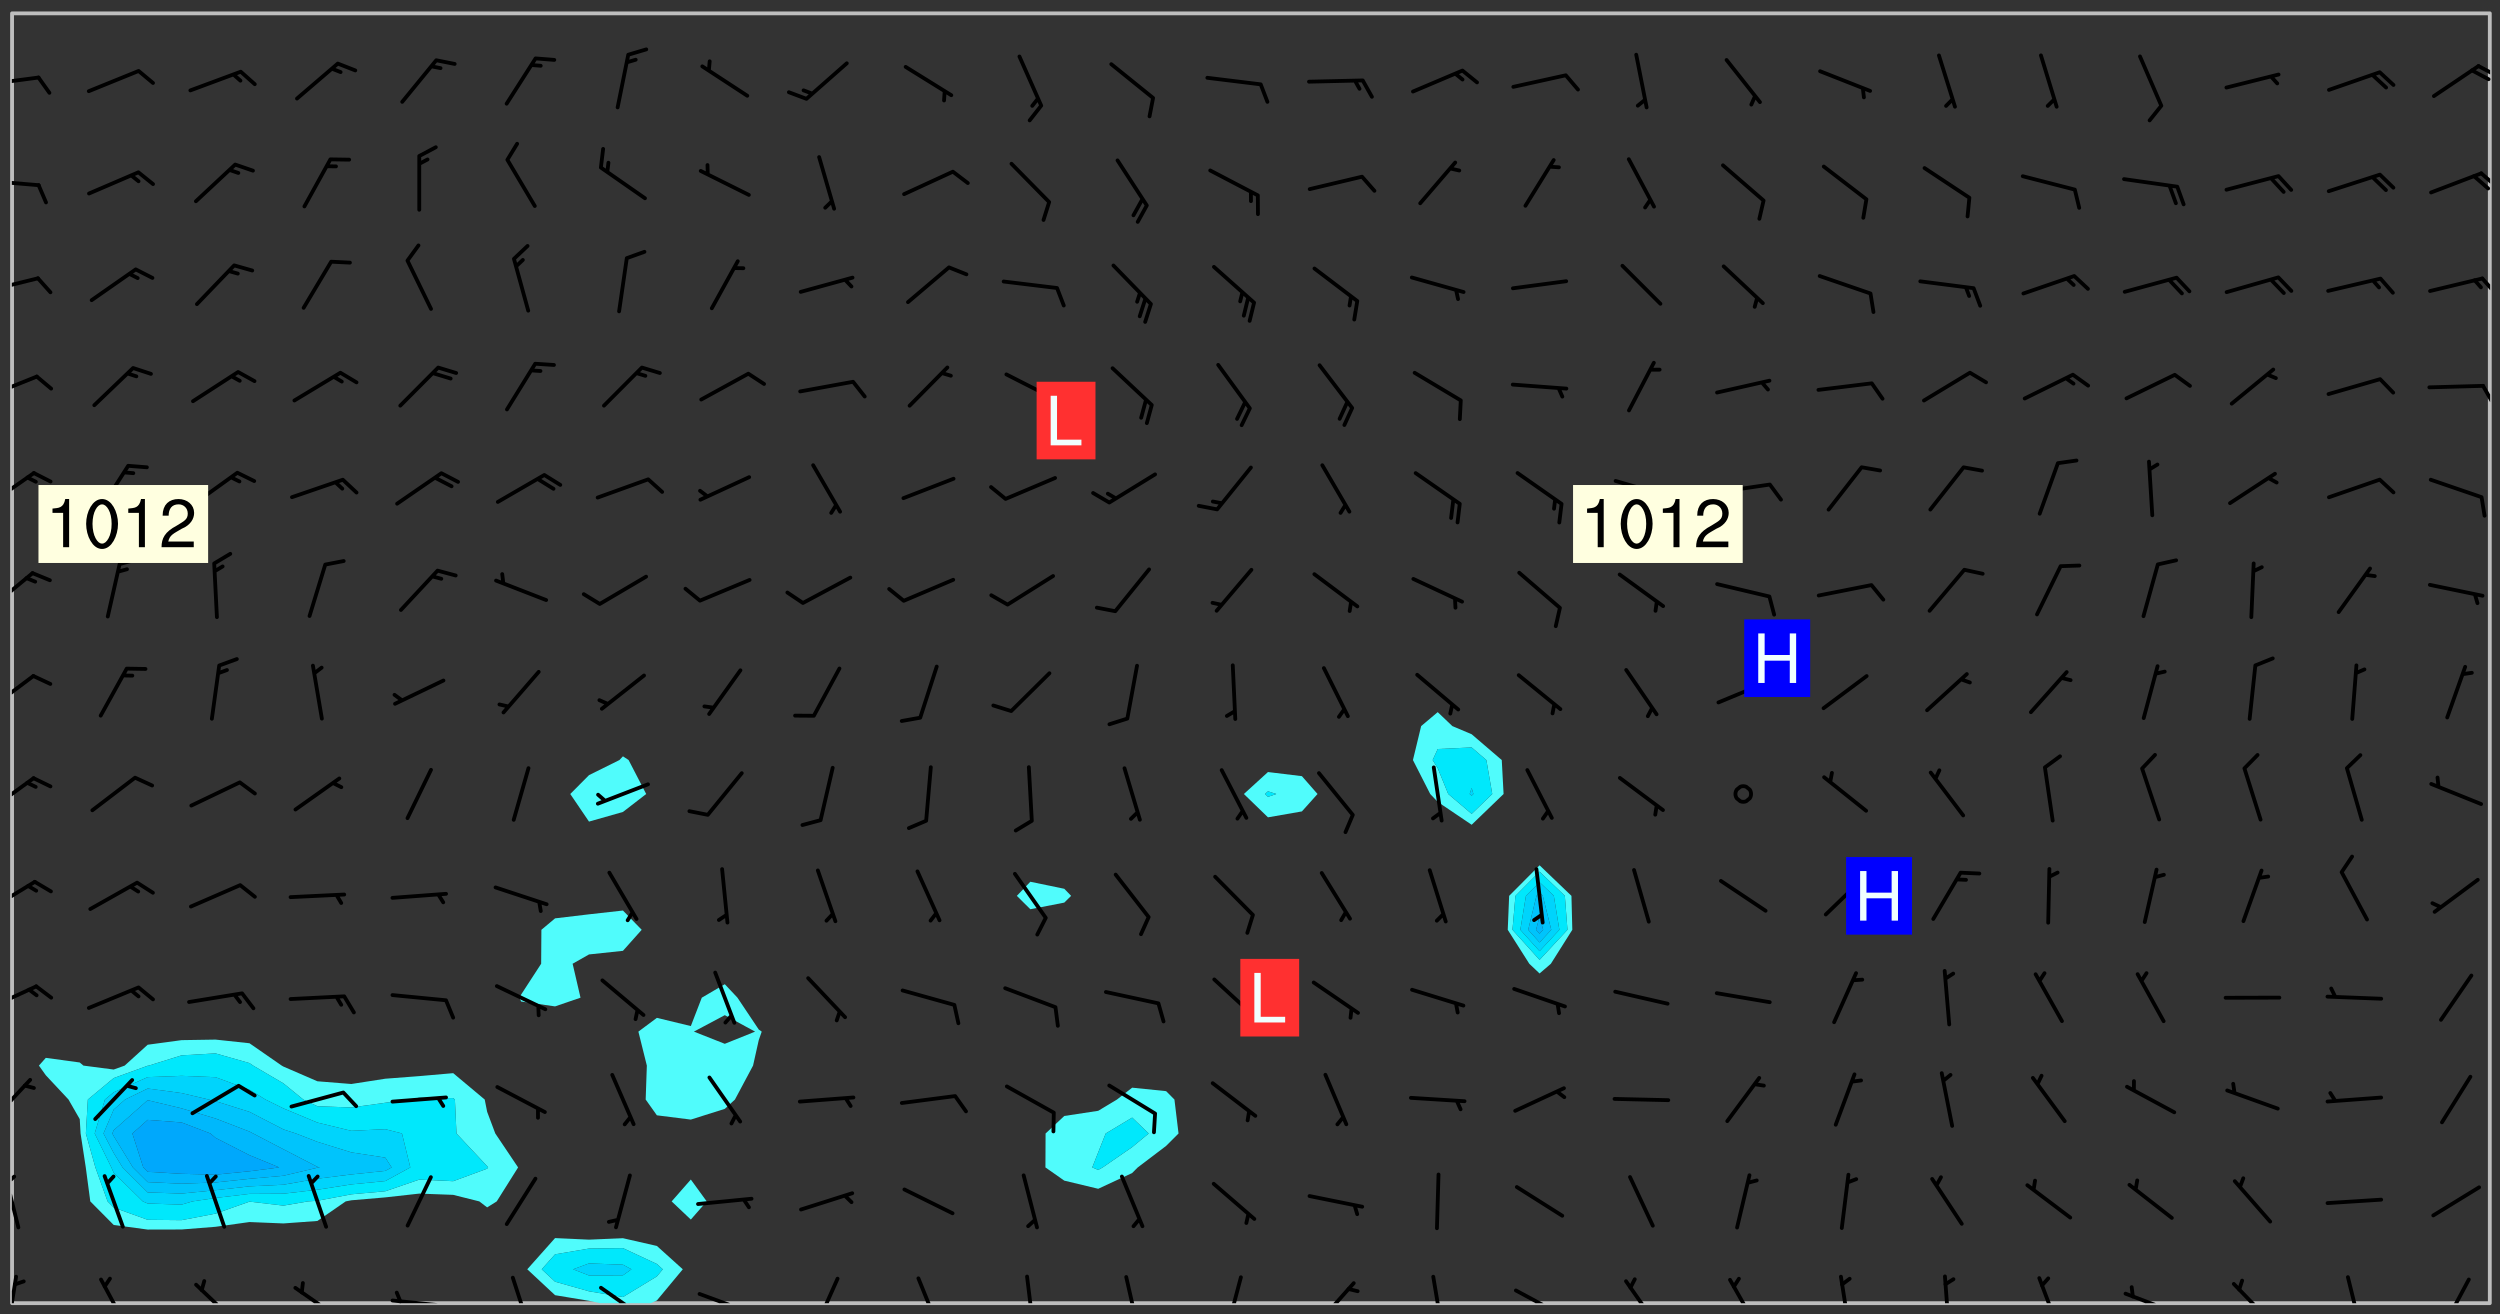 <svg xmlns="http://www.w3.org/2000/svg" role="img" xmlns:xlink="http://www.w3.org/1999/xlink" viewBox="142.45 309.95 326.84 171.84"><rect x="142.45" y="309.95" width="326.84" height="171.84" fill="#333333" stroke="none"/><defs><clipPath id="clip2"><path d="M 144 311.672 L 145 311.672 L 145 480.328 L 144 480.328 Z M 144 311.672"/></clipPath><clipPath id="clip3"><path d="M 144 311.672 L 468 311.672 L 468 480.328 L 144 480.328 Z M 144 311.672"/></clipPath><clipPath id="clip4"><path d="M 211 471 L 232 471 L 232 480.328 L 211 480.328 Z M 211 471"/></clipPath><clipPath id="clip5"><path d="M 467 311.672 L 468 311.672 L 468 480.328 L 467 480.328 Z M 467 311.672"/></clipPath><clipPath id="clip6"><path d="M 144 476 L 145 476 L 145 480.328 L 144 480.328 Z M 144 476"/></clipPath><clipPath id="clip7"><path d="M 155 476 L 160 476 L 160 480.328 L 155 480.328 Z M 155 476"/></clipPath><clipPath id="clip8"><path d="M 167 477 L 174 477 L 174 480.328 L 167 480.328 Z M 167 477"/></clipPath><clipPath id="clip9"><path d="M 180 478 L 188 478 L 188 480.328 L 180 480.328 Z M 180 478"/></clipPath><clipPath id="clip10"><path d="M 193 479 L 202 479 L 202 480.328 L 193 480.328 Z M 193 479"/></clipPath><clipPath id="clip11"><path d="M 194 478 L 196 478 L 196 480.328 L 194 480.328 Z M 194 478"/></clipPath><clipPath id="clip12"><path d="M 209 476 L 212 476 L 212 480.328 L 209 480.328 Z M 209 476"/></clipPath><clipPath id="clip13"><path d="M 220 478 L 228 478 L 228 480.328 L 220 480.328 Z M 220 478"/></clipPath><clipPath id="clip14"><path d="M 233 478 L 241 478 L 241 480.328 L 233 480.328 Z M 233 478"/></clipPath><clipPath id="clip15"><path d="M 239 480 L 240 480 L 240 480.328 L 239 480.328 Z M 239 480"/></clipPath><clipPath id="clip16"><path d="M 248 476 L 253 476 L 253 480.328 L 248 480.328 Z M 248 476"/></clipPath><clipPath id="clip17"><path d="M 262 476 L 266 476 L 266 480.328 L 262 480.328 Z M 262 476"/></clipPath><clipPath id="clip18"><path d="M 276 476 L 278 476 L 278 480.328 L 276 480.328 Z M 276 476"/></clipPath><clipPath id="clip19"><path d="M 289 476 L 292 476 L 292 480.328 L 289 480.328 Z M 289 476"/></clipPath><clipPath id="clip20"><path d="M 302 476 L 305 476 L 305 480.328 L 302 480.328 Z M 302 476"/></clipPath><clipPath id="clip21"><path d="M 314 477 L 320 477 L 320 480.328 L 314 480.328 Z M 314 477"/></clipPath><clipPath id="clip22"><path d="M 329 476 L 332 476 L 332 480.328 L 329 480.328 Z M 329 476"/></clipPath><clipPath id="clip23"><path d="M 340 478 L 348 478 L 348 480.328 L 340 480.328 Z M 340 478"/></clipPath><clipPath id="clip24"><path d="M 354 477 L 360 477 L 360 480.328 L 354 480.328 Z M 354 477"/></clipPath><clipPath id="clip25"><path d="M 368 477 L 373 477 L 373 480.328 L 368 480.328 Z M 368 477"/></clipPath><clipPath id="clip26"><path d="M 382 476 L 385 476 L 385 480.328 L 382 480.328 Z M 382 476"/></clipPath><clipPath id="clip27"><path d="M 396 476 L 398 476 L 398 480.328 L 396 480.328 Z M 396 476"/></clipPath><clipPath id="clip28"><path d="M 408 476 L 412 476 L 412 480.328 L 408 480.328 Z M 408 476"/></clipPath><clipPath id="clip29"><path d="M 420 478 L 428 478 L 428 480.328 L 420 480.328 Z M 420 478"/></clipPath><clipPath id="clip30"><path d="M 434 477 L 440 477 L 440 480.328 L 434 480.328 Z M 434 477"/></clipPath><clipPath id="clip31"><path d="M 449 476 L 452 476 L 452 480.328 L 449 480.328 Z M 449 476"/></clipPath><clipPath id="clip32"><path d="M 461 476 L 466 476 L 466 480.328 L 461 480.328 Z M 461 476"/></clipPath><clipPath id="clip33"><path d="M 144 463 L 146 463 L 146 471 L 144 471 Z M 144 463"/></clipPath><clipPath id="clip34"><path d="M 144 463 L 145 463 L 145 465 L 144 465 Z M 144 463"/></clipPath><clipPath id="clip35"><path d="M 144 450 L 147 450 L 147 457 L 144 457 Z M 144 450"/></clipPath><clipPath id="clip36"><path d="M 144 438 L 148 438 L 148 443 L 144 443 Z M 144 438"/></clipPath><clipPath id="clip37"><path d="M 144 424 L 148 424 L 148 430 L 144 430 Z M 144 424"/></clipPath><clipPath id="clip38"><path d="M 144 411 L 148 411 L 148 417 L 144 417 Z M 144 411"/></clipPath><clipPath id="clip39"><path d="M 144 398 L 148 398 L 148 403 L 144 403 Z M 144 398"/></clipPath><clipPath id="clip40"><path d="M 144 384 L 147 384 L 147 390 L 144 390 Z M 144 384"/></clipPath><clipPath id="clip41"><path d="M 144 371 L 148 371 L 148 377 L 144 377 Z M 144 371"/></clipPath><clipPath id="clip42"><path d="M 144 358 L 148 358 L 148 363 L 144 363 Z M 144 358"/></clipPath><clipPath id="clip43"><path d="M 466 360 L 468 360 L 468 363 L 466 363 Z M 466 360"/></clipPath><clipPath id="clip44"><path d="M 144 346 L 148 346 L 148 349 L 144 349 Z M 144 346"/></clipPath><clipPath id="clip45"><path d="M 466 346 L 468 346 L 468 349 L 466 349 Z M 466 346"/></clipPath><clipPath id="clip46"><path d="M 144 333 L 148 333 L 148 335 L 144 335 Z M 144 333"/></clipPath><clipPath id="clip47"><path d="M 466 332 L 468 332 L 468 335 L 466 335 Z M 466 332"/></clipPath><clipPath id="clip48"><path d="M 144 319 L 148 319 L 148 322 L 144 322 Z M 144 319"/></clipPath><clipPath id="clip49"><path d="M 466 318 L 468 318 L 468 320 L 466 320 Z M 466 318"/></clipPath><clipPath id="clip50"><path d="M 465 318 L 468 318 L 468 321 L 465 321 Z M 465 318"/></clipPath><g id="surface513" clip-path="url(#clip1)"><path fill="#fff" fill-opacity="0" fill-rule="evenodd" d="M 0 0 L 1000 0 L 1000 1000 L 0 1000 Z M 0 0"/><path fill="#d3d3d3" fill-opacity="0" fill-rule="evenodd" d="M162.152 355.867L161.918 356.16 161.977 356.395 162.094 356.566 162.27 356.801 162.562 357.148 162.676 357.207 162.793 357.035 162.852 356.801 163.027 356.625 163.492 356.449 164.191 356.449 164.426 356.742 164.715 357.559 164.773 357.734 164.949 357.965 165.301 358.199 166 358.898 166.172 359.074 166.406 359.422 166.641 359.832 166.93 360.414 167.34 360.879 167.57 361.113 167.805 361.289 167.922 361.52 168.098 361.812 168.27 362.977 168.27 363.211 168.328 363.5 168.387 363.617 168.504 363.734 168.852 364.145 168.969 364.316 169.145 364.492 169.32 364.727 169.438 364.898 169.609 365.25 169.668 365.484 169.902 365.891 170.137 365.832 169.961 366.008 169.902 366.938 169.32 366.938 169.086 366.824 168.738 366.938 168.621 367.055 168.562 367.348 168.504 367.523 168.387 367.695 167.922 367.988 167.863 368.223 167.805 368.336 167.805 368.98 167.863 369.152 167.863 369.562 167.922 369.621 167.922 370.027 167.98 370.434 168.098 370.609 168.156 370.668 168.387 371.309 168.328 371.602 168.328 372.301 168.27 372.883 168.27 373.117 168.211 373.348 168.156 373.699 168.156 375.621 168.211 375.738 168.637 375.738 168.27 375.855 168.246 376.207 169.137 377.375 170.879 377.914 172.219 378.273 172.219 378.812 172.309 379.621 172.844 380.336 174.363 380.605 175.254 380.52 175.344 381.684 175.879 381.863 177.039 381.684 179.094 380.699 180.254 380.336 182.133 380.16 183.828 379.98 183.648 380.699 182.133 380.785 180.883 380.875 180.078 381.145 179.004 381.953 179.273 382.672 179.809 383.57 179.629 384.195 179.363 385.004 179.629 386.082 180.254 386.98 181.059 387.16 182.309 386.98 182.043 387.703 182.141 388.207 182.195 388.5 182.195 388.672 182.254 388.965 182.254 389.371 182.43 389.488 182.781 389.605 183.188 389.605 183.48 389.43 183.594 389.312 183.652 389.195 183.77 388.965 183.828 388.789 184.18 388.324 184.41 388.148 184.586 388.09 184.762 388.148 184.82 388.324 184.938 389.312 184.992 389.781 185.051 389.953 185.168 390.188 185.344 390.246 186.16 390.305 186.449 390.305 186.566 390.539 186.625 390.945 186.684 391.297 186.684 392.402 186.801 392.695 186.918 393.043 187.207 393.742 187.383 394.094 187.965 394.848 188.316 395.023 188.488 395.082 188.957 395.316 189.598 395.781 189.945 396.016 190.238 396.191 190.531 396.246 190.762 396.309 191.578 396.656 191.871 396.832 191.984 397.004 192.336 397.355 192.453 397.531 192.977 398.172 192.977 398.461 193.035 398.812 193.035 399.16 193.094 399.512 193.152 399.801 193.27 399.859 193.441 399.918 193.617 399.918 194.199 400.152 194.375 400.27 194.551 400.559 194.727 400.793 194.84 401.027 195.133 401.258 195.25 401.375 195.25 401.785 195.309 401.84 195.598 402.074 195.832 402.191 195.891 402.309 196.008 402.48 196.066 402.598 196.297 402.832 196.355 403.008 196.59 403.066 196.707 403.125 196.59 403.238 196.531 403.355 196.531 403.473 196.414 403.766 196.297 404.055 196.297 404.637 196.473 404.754 196.59 404.812 196.648 404.93 196.766 405.047 196.879 405.105 197.055 405.453 197.113 405.805 197.172 406.211 197.172 406.387 197.113 406.562 196.996 407.262 196.996 407.434 197.113 407.609 197.406 407.902 197.812 407.902 197.988 408.02 198.105 408.191 198.223 408.484 198.223 408.719 197.695 408.719 197.465 408.484 197.23 408.484 197.055 408.543 196.996 409.242 197.055 409.59 197.172 409.766 197.348 410.176 197.465 410.406 197.754 410.875 197.93 410.93 198.453 410.93 198.688 410.988 199.445 411.629 199.504 411.922 199.504 412.156 199.562 412.215 199.793 412.562 199.793 412.914 199.676 413.086 199.676 413.379 199.969 413.668 200.262 413.844 200.434 413.902 200.727 414.078 201.02 414.195 201.602 414.602 201.891 414.836 202.184 415.012 202.402 415.172 202.418 415.184 202.648 415.359 203.289 415.883 203.465 416.117 203.582 416.293 203.758 416.469 203.871 416.641 203.871 417.281 203.988 417.457 204.457 417.574 205.039 417.691 205.273 417.75 205.504 417.863 205.797 417.98 205.91 418.039 206.496 418.391 206.785 418.562 206.961 418.625 207.137 418.68 207.312 418.738 208.012 419.09 208.301 419.266 208.535 419.32 208.824 419.496 209.059 419.613 209.699 420.02 209.992 420.137 210.164 420.195 210.398 420.254 210.809 420.312 211.039 420.371 211.273 420.488 211.332 420.66 210.922 420.836 211.391 420.895 211.449 421.188 211.562 421.422 211.738 421.477 211.973 421.535 212.148 421.594 212.555 421.711 213.195 421.945 213.312 422.117 213.371 422.352 213.371 422.527 213.312 422.645 213.254 423.051 213.488 423.285 213.605 423.344 213.953 423.461 214.594 423.691 214.77 423.809 215.059 423.926 215.234 424.102 215.469 424.566 216.051 425.672 216.227 425.848 216.574 426.023 216.75 426.141 217.102 426.258 218.148 426.781 218.383 426.84 218.848 426.953 219.141 427.012 219.605 427.188 220.363 427.77 220.598 428.004 220.945 428.469 221.121 428.645 221.41 428.879 222.227 429.578 222.52 429.754 222.809 430.043 223.102 430.219 223.395 430.508 224.09 431.148 224.266 431.324 224.559 431.559 224.848 431.793 225.316 432.082 225.957 432.664 226.305 432.898 226.539 433.191 226.887 433.539 227.238 434.004 228.172 434.996 228.52 435.402 228.637 435.578 228.871 435.637 228.984 435.754 229.629 435.93 229.859 436.043 230.094 436.102 230.387 436.277 230.617 436.395 231.551 437.094 231.957 437.5 232.191 437.676 232.598 437.852 232.832 437.969 233.648 438.316 233.996 438.551 234.23 438.668 234.523 438.957 234.754 439.074 235.512 439.426 235.863 439.598 236.094 439.656 236.387 439.773 236.621 439.832 237.492 440.008 238.309 440.008 238.777 440.238 238.949 440.297 239.824 440.996 240.289 441.113 240.582 441.172 240.758 441.23 240.988 441.289 241.457 441.348 241.805 441.406 242.156 441.465 242.562 441.523 242.855 441.523 243.027 441.582 243.027 441.812 243.203 441.988 243.496 441.988 243.844 442.047 244.195 442.105 244.895 442.223 245.535 442.223 246 441.988 246.293 441.812 246.465 441.695 246.875 441.523 247.164 441.348 248.098 440.883 248.566 440.59 249.09 440.297 249.555 440.125 250.02 439.949 251.07 439.484 251.359 439.367 251.77 439.25 252.059 439.133 252.586 438.957 254.102 438.258 254.684 437.91 254.973 437.852 255.266 437.793 255.613 437.676 256.488 437.445 256.84 437.328 256.953 437.328 257.188 437.27 258.062 437.035 258.297 436.977 259.109 436.977 259.461 436.918 260.277 436.801 260.449 436.742 260.801 436.688 261.094 436.629 261.324 436.57 262.141 436.395 262.316 436.336 262.664 436.336 262.898 436.277 263.363 436.16 264.121 435.988 264.355 435.93 264.703 435.93 265.113 435.812 265.402 435.754 266.688 435.695 266.977 435.695 267.387 435.637 267.617 435.578 267.793 435.578 268.668 435.461 269.074 435.461 269.484 435.344 269.832 435.344 270.184 435.23 271.055 435.172 272.805 435.172 273.852 435.461 274.262 435.578 274.551 435.695 274.902 435.812 275.191 435.93 276.242 436.102 276.531 436.16 276.824 436.16 277.117 436.219 277.289 436.277 277.699 436.336 277.871 436.395 277.988 436.453 278.105 436.453 278.223 436.512 278.574 436.57 278.688 436.57 279.098 436.637 281.02 437.031 282.945 437.426 284.465 437.875 286.16 438.594 288.305 439.398 289.91 438.68 291.34 437.875 292.5 436.797 293.75 436.348 296.785 435.629 298.66 435.27 300.805 433.922 303.039 432.668 305.539 431.41 307.234 430.961 309.02 430.781 310.18 430.512 310.805 431.051 312.145 430.781 312.859 429.793 313.844 428.449 314.289 428.27 315.094 427.91 316.969 427.371 318.754 426.922 320.004 426.652 321.164 426.562 322.863 426.473 324.824 426.203 326.074 426.113 326.613 426.113 327.238 426.023 328.129 426.023 330.273 425.844 332.684 425.664 335.273 425.574 336.969 425.754 338.578 425.844 340.008 426.203 341.168 426.922 343.043 427.91 344.203 429.438 344.469 430.152 345.098 430.242 345.453 431.141 345.988 431.68 346.523 433.207 347.598 433.566 348.133 433.566 347.328 434.102 347.418 435.809 348.133 438.504 349.023 439.309 349.918 440.297 350.633 441.555 352.418 442.094 353.938 441.914 354.293 443.258 355.902 442.453 356.883 441.914 357.152 442.184 357.469 441.969 357.688 441.824 358.488 442.273 358.938 441.914 359.293 441.914 359.828 441.645 360.367 440.926 360.902 440.656 361.527 439.668 362.688 440.117 363.527 440.488 364.922 441.105 366.617 440.926 368.223 440.926 370.008 441.016 370.188 439.309 370.723 437.965 371.527 438.234 372.02 439.082 372.422 439.488 372.332 440.027 372.332 440.387 373.047 440.836 373.758 440.566 375.188 440.566 375.547 441.555 375.992 442.812 376.707 444.156 377.957 444.785 379.652 445.414 380.367 445.234 380.547 444.695 381.527 444.605 381.977 444.965 382.062 446.223 381.797 446.852 381.262 447.031 381.262 447.57 381.977 448.555 382.242 449.094 383.227 450.082 384.027 451.16 383.762 451.52 383.672 452.418 383.047 454.75 382.691 456.816 382.602 458.609 382.422 459.328 382.332 459.867 382.332 461.305 381.352 463.188 380.992 464.895 380.457 465.793 379.652 466.961 379.387 467.5 381.441 468.754 381.527 469.113 381.172 469.652 381.082 469.473 381.082 470.281 381.172 471.719 380.727 472.434 379.652 472.527 379.387 473.242 379.922 474.141 380.727 474.859 381.887 475.668 383.227 475.938 383.672 476.297 383.316 476.746 381.527 476.656 380.277 476.207 379.562 475.488 378.938 475.398 378.762 478.988 378.574 480.297 467.934 480.297 467.934 311.703 412.664 311.703 412.664 360.785 413.426 360.91 416.715 361.453 418.738 364.289 418.738 367.043 421.09 367.375 423.438 367.707 427.488 367.707 426.109 371.867 424.086 372.574 422.062 373.277 421.52 373.621 418.926 375.238 418.738 375.355 416.715 373.277 415.984 370.535 413.312 368.457 411.938 364.957 411.871 364.875 409.914 362.203 412.664 360.785 412.664 311.703 294.422 311.703 294.422 403.117 294.539 403.148 294.672 403.16 294.746 403.234 294.852 403.281 294.941 403.34 295.027 403.398 295.117 403.457 295.414 403.754 295.473 403.844 295.504 403.961 295.531 404.078 295.547 404.215 295.516 404.332 295.457 404.422 295.398 404.508 295.355 404.613 295.309 404.715 295.281 404.836 295.281 404.98 295.457 405.25 295.605 405.398 295.68 405.484 295.754 405.559 295.797 405.664 295.859 405.754 295.918 405.84 295.961 405.945 296.02 406.035 296.066 406.137 296.109 406.242 296.168 406.328 296.285 406.508 296.359 406.582 296.422 406.668 296.48 406.758 296.523 406.863 296.582 406.953 296.641 407.039 296.703 407.129 296.762 407.219 296.805 407.32 296.922 407.5 296.996 407.574 297.055 407.66 297.129 407.734 297.219 407.793 297.324 407.84 297.473 407.84 297.605 407.824 297.738 407.84 297.84 407.793 297.914 407.719 297.961 407.617 297.945 407.484 297.945 407.336 297.898 407.23 297.871 407.113 297.824 407.012 297.797 406.891 297.754 406.789 297.691 406.699 297.648 406.598 297.605 406.492 297.574 406.375 297.559 406.242 297.547 406.105 297.633 406.047 297.691 405.961 297.812 405.93 297.855 406.035 297.871 406.168 297.871 406.285 297.93 406.387 297.988 406.477 298.078 406.535 298.227 406.684 298.285 406.773 298.328 406.879 298.316 406.98 298.402 407.039 298.508 407.086 298.594 407.145 298.684 407.203 298.758 407.277 298.641 407.305 298.535 407.352 298.449 407.41 298.375 407.484 298.316 407.574 298.254 407.66 298.227 407.781 298.18 407.883 298.137 407.988 298.105 408.105 298.094 408.238 298.078 408.371 298.078 408.52 298.105 408.637 298.152 408.742 298.195 408.844 298.254 408.934 298.328 409.008 298.418 409.066 298.492 409.141 298.582 409.199 298.641 409.289 298.684 409.395 298.73 409.496 298.848 409.527 298.98 409.543 299.129 409.543 299.246 409.512 299.352 409.555 299.395 409.66 299.441 409.762 299.469 409.883 299.5 410 299.527 410.117 299.559 410.238 299.586 410.355 299.691 410.398 299.793 410.445 299.926 410.43 300.074 410.578 300.137 410.664 300.211 410.738 300.281 410.812 300.371 410.875 300.477 410.918 300.578 410.961 300.695 410.992 300.832 411.008 300.949 410.977 301.023 410.902 301.051 410.785 301.039 410.652 301.008 410.531 300.98 410.414 301.023 410.309 301.141 410.309 301.23 410.371 301.348 410.398 301.496 410.398 301.629 410.414 301.777 410.414 301.91 410.43 302.043 410.414 302.191 410.414 302.324 410.398 302.457 410.387 302.594 410.398 302.711 410.371 302.844 410.355 303.035 410.297 302.977 410.473 302.961 410.605 302.934 410.727 302.918 410.859 302.859 410.945 302.727 410.961 302.621 411.008 302.516 411.051 302.398 411.082 302.281 411.109 302.016 411.141 301.867 411.141 301.734 411.156 301.66 411.23 301.719 411.316 301.867 411.465 301.984 411.645 302.059 411.715 302.148 411.777 302.238 411.836 302.324 411.895 302.414 411.953 302.516 411.996 302.621 412.059 302.727 412.102 302.812 412.16 302.918 412.207 303.02 412.25 303.199 412.367 303.258 412.457 303.215 412.559 303.168 412.664 303.184 412.797 303.406 413.02 303.465 413.109 303.508 413.211 303.539 413.332 303.582 413.434 303.598 413.566 303.629 413.684 303.641 413.82 303.672 413.938 303.82 414.086 303.922 414.129 304.027 414.172 304.145 414.203 304.277 414.219 304.414 414.234 304.531 414.234 304.648 414.203 304.738 414.145 304.781 414.039 304.828 413.938 304.871 413.832 304.902 413.715 304.914 413.582 304.914 413.434 304.902 413.301 304.887 413.168 304.855 413.051 304.812 412.945 304.766 412.84 304.723 412.738 304.68 412.633 304.664 412.5 304.68 412.367 304.707 412.25 304.738 412.133 304.766 412.012 304.812 411.91 304.902 411.852 304.988 411.789 305.062 411.715 305.152 411.656 305.375 411.434 305.434 411.348 305.508 411.273 305.625 411.094 305.684 411.008 305.684 410.859 305.609 410.785 305.508 410.738 305.402 410.695 305.301 410.652 305.242 410.562 305.195 410.457 305.168 410.34 305.258 410.281 305.375 410.25 305.477 410.207 305.656 410.09 305.805 409.941 305.816 409.809 305.805 409.703 305.715 409.645 305.582 409.66 305.434 409.66 305.301 409.676 305.168 409.66 305.047 409.629 304.961 409.57 304.887 409.496 304.828 409.406 304.766 409.32 304.648 409.141 304.59 409.055 304.621 408.934 304.707 408.875 304.828 408.844 304.887 408.758 304.887 408.637 304.855 408.52 304.797 408.43 304.738 408.344 304.691 408.238 304.664 408.121 304.648 407.988 304.707 407.898 304.781 407.824 304.871 407.766 304.988 407.586 305.062 407.512 305.121 407.426 305.27 407.277 305.391 407.246 305.523 407.23 305.656 407.246 305.73 407.32 305.773 407.426 305.789 407.559 305.758 407.676 305.641 407.707 305.508 407.719 305.359 407.867 305.316 407.973 305.27 408.074 305.242 408.195 305.211 408.312 305.211 408.461 305.242 408.578 305.285 408.684 305.344 408.773 305.418 408.844 305.492 408.918 305.609 408.949 305.73 408.977 305.848 408.949 305.98 408.934 306.098 408.934 306.188 408.992 306.262 409.066 306.309 409.172 306.367 409.258 306.469 409.305 306.602 409.32 306.707 409.363 306.793 409.422 306.781 409.527 306.707 409.602 306.527 409.719 306.469 409.809 306.379 409.867 306.309 409.941 306.234 410.016 306.172 410.105 306.145 410.223 306.129 410.355 306.145 410.488 306.129 410.621 306.129 410.77 306.145 410.902 306.172 411.02 306.203 411.141 306.277 411.215 306.367 411.273 306.453 411.332 306.543 411.391 306.66 411.422 306.66 411.508 306.559 411.555 306.469 411.613 306.203 411.645 306.086 411.672 305.938 411.672 305.832 411.715 305.73 411.762 305.672 411.852 305.609 412.086 305.598 412.219 305.566 412.34 305.551 412.473 305.551 412.766 305.539 412.898 305.551 413.035 305.566 413.168 305.699 413.184 305.832 413.195 305.953 413.227 306.039 413.285 306.113 413.359 306.16 413.465 306.203 413.566 306.219 413.699 306.219 414.145 306.203 414.277 306.203 414.723 306.234 414.988 306.262 415.105 306.277 415.238 306.309 415.355 306.395 415.566 306.426 415.832 306.426 415.98 306.395 416.098 306.367 416.215 306.336 416.336 306.309 416.453 306.277 416.57 306.246 416.691 306.234 416.824 306.219 416.957 306.309 417.016 306.426 416.984 306.527 417 306.574 417.105 306.543 417.371 306.543 417.812 306.5 417.918 306.453 418.023 306.41 418.125 306.367 418.23 306.309 418.316 306.277 418.438 306.234 418.555 306.203 418.672 306.188 418.805 306.203 418.938 306.262 419.027 306.367 419.074 306.453 419.133 306.512 419.219 306.5 419.355 306.469 419.473 306.426 419.574 306.426 420.02 306.41 420.152 306.41 420.301 306.379 420.418 306.336 420.523 306.309 420.641 306.262 420.746 306.219 420.848 306.188 420.969 306.16 421.086 306.129 421.219 306.098 421.336 306.07 421.453 306.027 421.559 305.996 421.676 305.965 421.797 305.953 421.93 305.938 422.062 305.938 422.359 305.965 422.477 305.965 422.625 306.012 423.023 306.039 423.141 306.098 423.23 306.219 423.262 306.367 423.262 306.5 423.246 306.559 423.336 306.559 423.453 306.5 423.543 306.41 423.602 306.309 423.645 306.203 423.691 306.113 423.75 306.027 423.809 305.891 423.824 305.773 423.793 305.641 423.777 305.539 423.824 305.477 423.91 305.465 424.047 305.449 424.18 305.418 424.297 305.391 424.414 305.375 424.547 305.344 424.668 305.344 424.965 305.359 425.098 305.391 425.215 305.391 425.363 305.402 425.496 305.402 425.645 305.375 425.762 305.328 425.863 305.301 425.984 305.27 426.102 305.211 426.191 305.137 426.266 305.035 426.309 304.93 426.355 304.812 426.383 304.691 426.414 304.59 426.367 304.648 426.281 304.754 426.234 304.781 426.117 304.812 426 304.84 425.879 304.871 425.762 304.871 425.613 304.887 425.48 304.855 425.363 304.812 425.258 304.707 425.273 304.633 425.348 304.531 425.391 304.441 425.453 304.367 425.527 304.324 425.629 304.309 425.762 304.277 425.879 304.25 426 304.219 426.117 304.191 426.234 304.16 426.355 304.133 426.473 304.102 426.59 304.059 426.695 303.969 426.754 303.879 426.754 303.762 426.723 303.73 426.637 303.746 426.5 303.715 426.383 303.715 426.234 303.703 426.102 303.703 425.953 303.641 425.719 303.613 425.598 303.57 425.496 303.523 425.391 303.465 425.305 303.406 425.215 303.363 425.109 303.301 425.023 303.152 424.875 303.082 424.801 302.977 424.754 302.871 424.711 302.77 424.668 302.473 424.371 302.383 424.297 302.297 424.238 302.191 424.195 302.102 424.133 302.016 424.074 301.91 424.031 301.82 423.973 301.734 423.91 301.66 423.84 301.555 423.793 301.469 423.734 301.363 423.691 301.273 423.629 301.172 423.586 301.066 423.543 300.98 423.484 300.875 423.438 300.77 423.395 300.668 423.348 300.578 423.289 300.477 423.246 300.371 423.203 300.281 423.141 300.164 423.113 300.031 423.098 299.898 423.113 299.75 423.113 299.617 423.129 299.5 423.098 299.41 423.039 299.336 422.965 299.246 422.906 299.145 422.859 298.996 422.859 298.875 422.832 298.773 422.789 298.699 422.715 298.582 422.535 298.492 422.477 298.391 422.434 298.301 422.371 298.195 422.328 298.105 422.27 298.02 422.211 297.914 422.164 297.855 422.078 297.797 421.988 297.754 421.883 297.707 421.781 297.633 421.707 297.547 421.648 297.473 421.574 297.383 421.516 297.16 421.293 297.117 421.188 297.086 420.922 297.191 420.879 297.336 420.879 297.441 420.922 297.516 420.996 297.605 421.055 297.691 421.113 297.797 421.16 297.887 421.219 298.035 421.367 298.105 421.441 298.254 421.59 298.316 421.676 298.391 421.75 298.477 421.809 298.551 421.883 298.641 421.945 298.73 422.004 298.816 422.062 299.086 422.238 299.188 422.285 299.293 422.328 299.395 422.371 299.441 422.297 299.5 422.211 299.574 422.137 299.645 422.062 299.75 422.105 299.824 422.18 299.883 422.27 299.926 422.371 299.973 422.477 300.016 422.582 300.137 422.609 300.254 422.582 300.328 422.492 300.371 422.387 300.43 422.297 300.504 422.223 300.609 422.18 300.727 422.152 300.859 422.164 300.949 422.223 301.098 422.371 301.156 422.461 301.199 422.566 301.246 422.668 301.289 422.773 301.332 422.875 301.438 422.922 301.543 422.965 301.676 422.98 301.762 422.922 301.82 422.832 301.895 422.758 302 422.715 302.117 422.742 302.223 422.789 302.324 422.832 302.43 422.875 302.531 422.922 302.711 423.039 302.711 423.156 302.695 423.289 302.711 423.422 302.727 423.559 302.785 423.645 302.887 423.691 303.008 423.719 303.125 423.75 303.273 423.75 303.391 423.719 303.449 423.629 303.629 423.512 303.688 423.422 303.762 423.348 303.82 423.262 303.938 423.082 304.117 422.965 304.234 422.996 304.324 423.055 304.367 423.129 304.352 423.262 304.352 423.379 304.441 423.438 304.59 423.438 304.723 423.422 304.855 423.41 305.121 423.379 305.227 423.336 305.344 423.305 305.465 423.277 305.539 423.203 305.609 423.129 305.672 423.039 305.656 422.934 305.609 422.832 305.508 422.789 305.402 422.773 305.285 422.801 305.02 422.832 304.871 422.832 304.797 422.758 304.707 422.699 304.59 422.668 304.473 422.641 304.34 422.625 304.191 422.625 304.059 422.641 303.762 422.641 303.656 422.594 303.508 422.445 303.465 422.344 303.406 422.254 303.629 422.031 303.715 421.973 303.82 421.93 303.938 421.898 304.07 421.883 304.203 421.898 304.34 421.914 304.441 421.957 304.574 421.945 304.664 421.883 304.766 421.84 304.828 421.75 304.781 421.648 304.691 421.59 304.574 421.559 304.473 421.516 304.414 421.426 304.352 421.336 304.352 421.219 304.367 421.086 304.473 421.039 304.547 420.969 304.547 420.848 304.457 420.789 304.426 420.672 304.516 420.613 304.59 420.539 304.633 420.434 304.691 420.344 304.738 420.242 304.754 420.109 304.754 419.961 304.707 419.855 304.664 419.754 304.574 419.695 304.441 419.68 304.34 419.637 304.203 419.621 304.086 419.59 303.641 419.59 303.508 419.574 303.375 419.562 303.242 419.547 303.125 419.516 302.977 419.516 302.844 419.5 302.711 419.488 302.445 419.457 302.324 419.414 302.238 419.355 302.164 419.281 302.164 419.133 302.176 419 302.281 418.953 302.383 418.91 302.516 418.895 302.668 418.895 302.801 418.879 303.094 418.879 303.215 418.91 303.316 418.953 303.406 419.012 303.641 419.074 303.762 419.027 303.852 418.969 303.953 418.926 304.086 418.91 304.191 418.953 304.293 419 304.426 419.012 304.547 418.984 304.691 418.984 304.812 418.953 304.93 418.926 305.035 418.879 305.109 418.805 305.195 418.746 305.344 418.598 305.402 418.512 305.449 418.406 305.477 418.289 305.492 418.184 305.391 418.141 305.301 418.082 305.184 418.051 305.078 418.008 304.988 417.945 304.914 417.859 304.84 417.785 304.738 417.742 304.633 417.695 304.531 417.652 304.473 417.562 304.426 417.461 304.34 417.25 304.277 417.164 304.219 417.074 304.145 417 304.059 416.941 303.789 416.941 303.672 416.973 303.582 417.031 303.48 417.074 303.348 417.09 303.242 417.074 303.215 416.957 303.152 416.867 303.035 416.836 302.934 416.793 302.785 416.645 302.754 416.527 302.738 416.422 302.812 416.348 302.992 416.23 303.109 416.203 303.227 416.172 303.363 416.188 303.465 416.23 303.57 416.273 303.672 416.32 303.777 416.363 303.895 416.395 304.027 416.41 304.145 416.438 304.277 416.453 304.383 416.438 304.473 416.379 304.398 416.305 304.293 416.262 304.219 416.188 304.145 416.098 303.996 415.949 303.91 415.891 303.82 415.832 303.746 415.758 303.656 415.699 303.555 415.652 303.434 415.625 303.332 415.578 303.227 415.535 303.109 415.504 303.008 415.461 302.887 415.43 302.738 415.43 302.621 415.461 302.516 415.504 302.43 415.566 302.25 415.684 302.164 415.742 302.074 415.801 301.969 415.848 301.883 415.906 301.777 415.949 301.676 415.992 301.57 416.039 301.496 416.113 301.438 416.203 301.379 416.289 301.332 416.395 301.273 416.48 301.199 416.555 301.066 416.543 300.949 416.512 300.832 416.512 300.758 416.586 300.668 416.645 300.594 416.719 300.504 416.777 300.418 416.836 300.312 416.883 300.211 416.926 300.074 416.941 299.973 416.898 299.824 416.75 299.719 416.703 299.633 416.703 299.527 416.75 299.426 416.793 299.305 416.824 299.188 416.793 299.113 416.719 299.113 416.602 299.145 416.48 299.219 416.41 299.277 416.32 299.352 416.246 299.469 416.215 299.574 416.172 299.867 416.172 300 416.156 300.137 416.141 300.238 416.098 300.328 416.039 300.43 415.992 300.52 415.934 300.652 415.922 300.742 415.98 300.875 415.992 300.965 415.934 301.051 415.875 301.156 415.832 301.246 415.773 301.332 415.711 301.422 415.652 301.57 415.504 301.629 415.418 301.688 415.328 301.793 415.285 301.926 415.27 302.043 415.297 302.164 415.328 302.223 415.27 302.281 415.18 302.312 414.914 302.34 414.797 302.445 414.809 302.578 414.824 302.68 414.781 302.77 414.723 302.828 414.633 302.902 414.559 302.961 414.469 303.008 414.367 303.02 414.234 303.008 414.102 302.961 413.996 302.812 413.848 302.754 413.758 302.695 413.672 302.652 413.566 302.652 413.121 302.668 412.988 302.668 412.84 302.68 412.707 302.621 412.648 302.531 412.707 302.43 412.664 302.25 412.547 302.164 412.488 302.102 412.398 302.043 412.309 301.969 412.234 301.883 412.176 301.762 412.207 301.66 412.219 301.555 412.266 301.469 412.324 301.363 412.367 301.215 412.516 301.125 412.574 301.039 412.633 300.949 412.695 300.844 412.738 300.711 412.754 300.711 412.633 300.816 412.59 300.934 412.559 301.008 412.488 301.051 412.383 301.051 412.234 301.023 412.117 300.875 411.969 300.742 411.953 300.594 411.953 300.477 411.984 300.371 412.027 300.27 412.07 300.18 412.133 300.062 412.16 299.988 412.086 300 411.953 299.957 411.852 299.914 411.746 299.824 411.688 299.707 411.715 299.586 411.746 299.469 411.777 299.367 411.82 299.246 411.852 299.145 411.895 299.039 411.938 298.949 411.996 298.848 412.012 298.848 411.895 298.863 411.762 298.805 411.672 298.73 411.715 298.582 411.863 298.523 411.953 298.449 412.027 298.402 412.133 298.359 412.234 298.285 412.309 298.227 412.398 298.152 412.473 298.094 412.559 298.02 412.633 297.93 412.695 297.855 412.766 297.781 412.84 297.68 412.855 297.547 412.871 297.441 412.828 297.441 412.707 297.59 412.559 297.633 412.457 297.691 412.367 297.738 412.266 297.781 412.16 297.84 412.07 297.871 411.953 297.914 411.852 297.945 411.73 297.973 411.613 298.02 411.508 298.062 411.406 298.105 411.301 298.18 411.23 298.27 411.168 298.359 411.109 298.461 411.066 298.758 411.066 299.023 411.035 299.129 410.992 299.055 410.918 298.938 410.887 298.832 410.844 298.742 410.785 298.641 410.738 298.551 410.68 298.449 410.637 298.344 410.594 298.254 410.531 298.168 410.473 298.062 410.43 297.961 410.387 297.84 410.355 297.723 410.324 297.621 410.281 297.5 410.25 297.398 410.207 297.309 410.148 297.266 410.043 297.25 409.91 297.352 409.867 297.484 409.852 297.621 409.867 297.754 409.852 297.855 409.809 297.914 409.719 297.93 409.613 297.84 409.555 297.766 409.48 297.664 409.438 297.574 409.379 297.426 409.23 297.383 409.125 297.367 408.992 297.367 408.699 297.309 408.609 297.219 408.551 297.145 408.477 297.102 408.371 297.07 408.254 297.012 408.164 296.938 408.09 296.82 408.062 296.746 407.988 296.656 407.93 296.566 407.867 296.48 407.809 296.406 407.734 296.348 407.648 296.301 407.543 296.215 407.484 296.066 407.336 295.871 407.277 295.738 407.293 295.637 407.336 295.562 407.41 295.516 407.512 295.473 407.617 295.414 407.707 295.355 407.793 295.059 408.09 294.969 408.148 294.883 408.148 294.82 408.062 294.777 407.957 294.809 407.84 294.867 407.75 294.895 407.633 294.883 407.5 294.793 407.438 294.688 407.484 294.57 407.512 294.453 407.543 294.184 407.719 294.082 407.766 293.965 407.793 293.859 407.84 293.77 407.898 293.668 407.941 293.609 407.855 293.562 407.75 293.578 407.617 293.625 407.512 293.695 407.438 293.77 407.367 293.828 407.277 293.828 407.129 293.785 407.023 293.547 407.023 293.445 407.07 293.414 407.188 293.387 407.305 293.355 407.426 293.281 407.469 293.148 407.484 293.074 407.438 293.031 407.336 292.988 407.23 292.941 407.129 292.898 407.023 292.777 407.055 292.676 407.098 292.543 407.113 292.426 407.145 292.32 407.188 292.23 407.246 292.129 407.293 292.008 407.32 291.875 407.336 291.773 407.293 291.715 407.203 291.668 407.098 291.625 406.996 291.582 406.891 291.582 406.773 291.641 406.684 291.727 406.625 291.906 406.508 292.008 406.461 292.113 406.418 292.219 406.359 292.32 406.316 292.41 406.254 292.512 406.211 292.617 406.152 292.719 406.105 292.809 406.047 292.914 406.004 293.016 405.961 293.105 405.898 293.207 405.855 293.344 405.84 293.461 405.871 293.562 405.914 293.684 405.945 293.785 405.988 293.891 406.035 293.992 406.078 294.098 406.121 294.199 406.168 294.305 406.211 294.406 406.254 294.512 406.301 294.598 406.359 294.703 406.402 294.82 406.434 294.926 406.477 295.027 406.523 295.117 406.582 295.223 406.625 295.324 406.668 295.43 406.715 295.547 406.742 295.648 406.789 295.77 406.816 295.918 406.816 296.004 406.758 296.02 406.656 296.078 406.566 296.051 406.449 295.977 406.375 295.859 406.195 295.785 406.121 295.695 406.047 295.516 405.93 295.43 405.871 295.324 405.828 295.223 405.781 294.953 405.605 294.895 405.516 294.82 405.441 294.762 405.352 294.719 405.25 294.688 405.133 294.672 404.996 294.672 404.434 294.66 404.301 294.645 404.168 294.613 404.051 294.598 403.918 294.586 403.785 294.555 403.664 294.332 403.441 294.273 403.355 294.258 403.25 294.289 403.133 294.422 403.117 294.422 311.703 172.992 311.703 172.992 313.156 172.934 313.391 172.582 314.441 172.41 314.965 172.293 315.312 172.117 315.723 172 315.895 171.766 316.188 171.535 316.246 171.184 316.246 171.066 316.305 170.836 316.711 170.836 317.004 170.953 317.18 171.184 317.41 171.301 317.645 171.941 318.402 172.234 318.867 172.41 319.102 172.641 319.453 172.875 319.801 173.516 320.617 173.691 321.082 173.863 321.492 173.98 322.188 174.156 322.656 174.273 324.055 174.332 324.52 174.332 325.395 174.449 326.441 174.449 331.223 174.391 331.688 174.039 332.969 173.863 333.492 173.75 333.902 173.398 334.832 172.934 336 172.699 336.582 172.582 336.758 172.41 337.105 172.234 337.512 171.883 338.328 171.824 338.621 171.711 338.914 171.594 339.203 171.535 339.379 171.418 340.254 171.359 340.66 171.301 340.777 171.242 340.953 171.184 341.125 170.953 341.652 170.836 341.824 170.836 342.059 170.719 342.293 170.66 342.465 170.484 343.051 170.484 343.34 170.426 343.516 170.426 343.809 170.367 343.922 170.309 344.449 170.309 344.621 170.254 344.855 170.254 347.477 170.078 348.293 169.961 348.469 169.785 348.703 169.668 348.875 169.555 349.109 168.969 350.043 168.738 350.332 168.445 350.797 168.27 351.031 167.98 351.383 167.629 352.082 167.516 352.312 167.34 352.723 167.164 352.953 166.758 353.48 165.941 354.18 165.648 354.352 165.359 354.586 165.184 354.703 165.008 354.879 164.484 355.285 163.957 355.461 163.785 355.637 163.551 355.691 162.91 355.867 162.152 355.867M174.363 386.891L173.289 387.34 173.648 388.234 174.898 387.52 175.344 386.98 174.363 386.891"/><path fill="#d3d3d3" fill-opacity="0" fill-rule="evenodd" d="M201.508 416.598L200.613 416.598 201.062 417.227 202.043 417.586 202.848 417.496 203.293 416.508 203.117 416.598 202.402 416.242 201.508 416.598M356.129 475.668L356.07 475.145 356.07 474.852 356.184 474.559 356.242 474.328 356.711 473.859 356.824 473.859 356.941 473.746 357.059 473.688 357.234 473.688 357.469 473.629 357.816 473.629 358.051 473.688 358.168 473.746 358.398 473.918 358.457 474.094 358.574 474.676 358.574 474.969 358.457 475.145 358.285 475.434 358.109 475.609 357.582 476.133 357.352 476.367 357.234 476.426 357.059 476.426 356.941 476.367 356.535 476.074 356.359 475.957 356.242 475.898 356.184 475.785 356.129 475.668M362.77 464.711L362.711 464.539 362.711 463.43 362.77 463.258 362.945 463.199 363.117 463.141 363.293 463.141 363.527 463.082 363.645 463.141 363.703 463.84 363.645 464.012 363.527 464.188 363.41 464.246 363.176 464.77 363.062 464.828 362.828 464.828 362.77 464.711M372.383 450.32L372.266 450.145 372.266 449.445 372.559 448.57 372.676 448.398 372.852 448.047 372.965 447.816 373.082 447.523 373.434 446.766 373.551 446.535 373.723 446.301 373.898 446.301 374.016 446.242 374.656 446.242 374.773 446.301 375.008 446.535 375.18 446.648 375.531 446.941 375.648 447.059 375.762 447.234 375.762 447.348 375.879 447.406 375.996 447.523 375.996 448.223 375.938 448.398 375.938 448.629 375.879 448.805 375.531 449.855 375.414 450.086 375.297 450.32 375.18 450.379 374.949 450.613 374.309 450.902 373.434 450.902 373.023 450.785 372.383 450.32"/><path fill="none" stroke="#bebebe" stroke-linecap="round" stroke-linejoin="round" stroke-miterlimit="10" stroke-width=".5" d="M 431.957 354.305 L 108.027 354.305 L 108.027 185.68 L 431.957 185.68 L 431.957 354.305" transform="matrix(1 0 0 -1 36 666)"/><g clip-path="url(#clip2)"><path fill="#fff" fill-opacity="0" fill-rule="evenodd" d="M 144 475.891 L 144 480.328 L 144.004 480.328 L 144 480.328 L 144 311.672 L 144.004 311.672 L 144 311.672 L 144 475.891"/></g><g clip-path="url(#clip3)"><path fill="#fff" fill-opacity="0" fill-rule="evenodd" d="M 144.004 480.328 L 144.004 311.672 L 170.629 311.672 L 170.629 445.863 L 166.191 445.934 L 161.754 446.535 L 158.75 449.262 L 157.316 449.777 L 153.355 449.262 L 152.875 448.855 L 148.438 448.25 L 147.539 449.262 L 148.438 450.523 L 151.406 453.699 L 152.875 456.262 L 152.984 458.137 L 153.664 462.574 L 154.254 467.016 L 157.316 470.098 L 161.754 470.699 L 166.191 470.688 L 170.629 470.336 L 175.066 469.715 L 179.508 469.898 L 183.945 469.574 L 187.645 467.016 L 188.383 466.871 L 192.82 466.492 L 197.262 465.996 L 201.699 466.16 L 205.113 467.016 L 206.137 467.801 L 207.391 467.016 L 210.184 462.574 L 207.203 458.137 L 206.137 455.301 L 205.82 453.699 L 201.699 450.25 L 197.262 450.637 L 192.82 450.977 L 188.383 451.668 L 183.945 451.312 L 179.508 449.391 L 179.281 449.262 L 175.066 446.34 L 170.629 445.863 L 170.629 311.672 L 223.891 311.672 L 223.891 408.828 L 223.43 409.316 L 219.453 411.289 L 217.004 413.754 L 219.453 417.363 L 223.891 416.102 L 223.891 428.988 L 219.453 429.484 L 215.016 430.012 L 213.23 431.508 L 213.199 435.945 L 210.574 439.984 L 210.379 440.383 L 210.574 440.883 L 215.016 441.523 L 218.344 440.383 L 217.312 435.945 L 219.453 434.73 L 223.891 434.258 L 226.344 431.508 L 223.891 428.988 L 223.891 416.102 L 226.93 413.754 L 224.633 409.316 L 223.891 408.828 L 223.891 311.672 L 237.207 311.672 L 237.207 438.621 L 234.199 440.383 L 232.766 444.094 L 228.328 443.02 L 225.91 444.82 L 227.016 449.262 L 226.863 453.699 L 228.328 455.762 L 232.766 456.32 L 232.766 464.156 L 230.258 467.016 L 232.766 469.391 L 234.844 467.016 L 232.766 464.156 L 232.766 456.32 L 237.207 454.918 L 238.535 453.699 L 240.902 449.262 L 241.645 445.938 L 242.035 444.82 L 241.645 444.543 L 238.863 440.383 L 237.207 438.621 L 237.207 311.672 L 277.152 311.672 L 277.152 425.227 L 275.387 427.07 L 277.152 428.82 L 281.59 427.953 L 282.484 427.07 L 281.59 426.145 L 277.152 425.227 L 277.152 311.672 L 290.465 311.672 L 290.465 452.148 L 288.477 453.699 L 286.027 455.172 L 281.59 455.848 L 279.145 458.137 L 279.125 462.574 L 281.59 464.301 L 286.027 465.367 L 290.465 463.305 L 291.195 462.574 L 294.902 459.762 L 296.527 458.137 L 295.992 453.699 L 294.902 452.602 L 290.465 452.148 L 290.465 311.672 L 308.219 311.672 L 308.219 410.883 L 305.07 413.754 L 308.219 416.805 L 312.656 416.031 L 314.699 413.754 L 312.656 411.422 L 308.219 410.883 L 308.219 311.672 L 330.41 311.672 L 330.41 403.051 L 328.246 404.875 L 327.172 409.316 L 329.43 413.754 L 330.41 414.781 L 334.848 417.777 L 339.023 413.754 L 338.785 409.316 L 334.848 405.941 L 332.324 404.875 L 330.41 403.051 L 330.41 311.672 L 343.727 311.672 L 343.727 423.074 L 339.75 427.07 L 339.566 431.508 L 342.383 435.945 L 343.727 437.219 L 345.207 435.945 L 348.008 431.508 L 347.895 427.07 L 343.727 423.074 L 343.727 311.672 L 467.996 311.672 L 467.996 480.328 L 227.535 480.328 L 228.328 479.965 L 231.715 475.891 L 228.328 472.84 L 223.891 471.828 L 219.453 472.016 L 215.016 471.812 L 211.383 475.891 L 215.016 479.277 L 219.453 480.012 L 220.895 480.328 L 144.004 480.328"/></g><path fill="#50fcfc" fill-rule="evenodd" d="M 148.438 450.523 L 147.539 449.262 L 148.438 448.25 L 152.875 448.855 L 153.355 449.262 L 157.316 449.777 L 158.75 449.262 L 161.754 446.535 L 166.191 445.934 L 170.629 445.863 L 170.629 447.668 L 166.191 447.922 L 161.906 449.262 L 161.754 449.281 L 157.316 450.891 L 153.934 453.699 L 153.676 458.137 L 154.918 462.574 L 156.516 467.016 L 157.316 467.82 L 161.754 469.422 L 166.191 469.469 L 170.629 468.613 L 175.066 467.047 L 179.508 467.566 L 182.707 467.016 L 183.945 466.934 L 188.383 466.09 L 192.82 465.691 L 197.262 464.168 L 201.699 464.375 L 206.137 462.738 L 206.266 462.574 L 206.137 462.41 L 202.129 458.137 L 201.922 453.699 L 201.699 453.512 L 197.262 453.453 L 195.934 453.699 L 192.82 454.121 L 188.383 454.738 L 183.945 454.574 L 182.102 453.699 L 179.508 451.586 L 175.543 449.262 L 175.066 448.934 L 170.629 447.668 L 170.629 445.863 L 175.066 446.34 L 179.281 449.262 L 179.508 449.391 L 183.945 451.312 L 188.383 451.668 L 192.82 450.977 L 197.262 450.637 L 201.699 450.25 L 205.82 453.699 L 206.137 455.301 L 207.203 458.137 L 210.184 462.574 L 207.391 467.016 L 206.137 467.801 L 205.113 467.016 L 201.699 466.16 L 197.262 465.996 L 192.82 466.492 L 188.383 466.871 L 187.645 467.016 L 183.945 469.574 L 179.508 469.898 L 175.066 469.715 L 170.629 470.336 L 166.191 470.688 L 161.754 470.699 L 157.316 470.098 L 154.254 467.016 L 153.664 462.574 L 152.984 458.137 L 152.875 456.262 L 151.406 453.699 L 148.438 450.523"/><path fill="#00e8fc" fill-rule="evenodd" d="M 154.918 462.574 L 153.676 458.137 L 153.934 453.699 L 157.316 450.891 L 161.754 449.281 L 161.906 449.262 L 166.191 447.922 L 166.191 450.602 L 161.754 450.77 L 157.316 452.746 L 156.168 453.699 L 154.828 458.137 L 157.008 462.574 L 157.316 463.27 L 161.121 467.016 L 161.754 467.293 L 166.191 467.438 L 167.613 467.016 L 170.629 466.566 L 175.066 466.035 L 179.508 466.008 L 183.945 465.492 L 188.383 464.793 L 192.82 464.359 L 196.094 462.574 L 195.004 458.137 L 192.82 457.574 L 188.383 457.789 L 183.945 456.711 L 179.508 454.859 L 177.156 453.699 L 175.066 452.414 L 170.629 450.781 L 166.191 450.602 L 166.191 447.922 L 170.629 447.668 L 175.066 448.934 L 175.543 449.262 L 179.508 451.586 L 182.102 453.699 L 183.945 454.574 L 188.383 454.738 L 192.82 454.121 L 195.934 453.699 L 197.262 453.453 L 201.699 453.512 L 201.922 453.699 L 202.129 458.137 L 206.137 462.41 L 206.266 462.574 L 206.137 462.738 L 201.699 464.375 L 197.262 464.168 L 192.82 465.691 L 188.383 466.09 L 183.945 466.934 L 182.707 467.016 L 179.508 467.566 L 175.066 467.047 L 170.629 468.613 L 166.191 469.469 L 161.754 469.422 L 157.316 467.82 L 156.516 467.016 L 154.918 462.574"/><path fill="#00d4fc" fill-rule="evenodd" d="M 157.008 462.574 L 154.828 458.137 L 156.168 453.699 L 157.316 452.746 L 161.754 450.77 L 161.754 452.262 L 158.801 453.699 L 157.316 455.012 L 155.98 458.137 L 157.316 460.691 L 158.473 462.574 L 161.754 465.844 L 166.191 465.992 L 170.629 465.551 L 175.066 465.051 L 179.508 464.836 L 183.945 464.051 L 188.383 463.492 L 192.82 463.027 L 193.652 462.574 L 192.82 461.293 L 188.383 460.609 L 183.945 459.227 L 181.133 458.137 L 179.508 457.605 L 175.066 455.309 L 170.629 453.914 L 169.73 453.699 L 166.191 452.855 L 161.754 452.262 L 161.754 450.77 L 166.191 450.602 L 170.629 450.781 L 175.066 452.414 L 177.156 453.699 L 179.508 454.859 L 183.945 456.711 L 188.383 457.789 L 192.82 457.574 L 195.004 458.137 L 196.094 462.574 L 192.82 464.359 L 188.383 464.793 L 183.945 465.492 L 179.508 466.008 L 175.066 466.035 L 170.629 466.566 L 167.613 467.016 L 166.191 467.438 L 161.754 467.293 L 161.121 467.016 L 157.316 463.27 L 157.008 462.574"/><path fill="#00c4fc" fill-rule="evenodd" d="M 157.316 460.691 L 155.98 458.137 L 157.316 455.012 L 158.801 453.699 L 161.754 452.262 L 161.754 453.785 L 157.316 457.711 L 157.133 458.137 L 157.316 458.484 L 159.824 462.574 L 161.754 464.496 L 166.191 464.703 L 170.629 464.539 L 175.066 464.062 L 179.508 463.664 L 183.945 462.609 L 184.285 462.574 L 183.945 462.496 L 179.508 460.203 L 175.543 458.137 L 175.066 457.887 L 170.629 456.18 L 166.191 454.852 L 161.754 453.785 L 161.754 452.262 L 166.191 452.855 L 169.73 453.699 L 170.629 453.914 L 175.066 455.309 L 179.508 457.605 L 181.133 458.137 L 183.945 459.227 L 188.383 460.609 L 192.82 461.293 L 193.652 462.574 L 192.82 463.027 L 188.383 463.492 L 183.945 464.051 L 179.508 464.836 L 175.066 465.051 L 170.629 465.551 L 166.191 465.992 L 161.754 465.844 L 158.473 462.574 L 157.316 460.691"/><path fill="#00b8fc" fill-rule="evenodd" d="M 157.316 458.484 L 157.133 458.137 L 157.316 457.711 L 161.754 453.785 L 161.754 456.359 L 159.754 458.137 L 161.18 462.574 L 161.754 463.148 L 166.191 463.41 L 170.629 463.523 L 175.066 463.078 L 178.957 462.574 L 175.066 460.973 L 170.629 458.707 L 169.965 458.137 L 166.191 456.695 L 161.754 456.359 L 161.754 453.785 L 166.191 454.852 L 170.629 456.18 L 175.066 457.887 L 175.543 458.137 L 179.508 460.203 L 183.945 462.496 L 184.285 462.574 L 183.945 462.609 L 179.508 463.664 L 175.066 464.062 L 170.629 464.539 L 166.191 464.703 L 161.754 464.496 L 159.824 462.574 L 157.316 458.484"/><path fill="#00a8fc" fill-rule="evenodd" d="M 161.18 462.574 L 159.754 458.137 L 161.754 456.359 L 166.191 456.695 L 169.965 458.137 L 170.629 458.707 L 175.066 460.973 L 178.957 462.574 L 175.066 463.078 L 170.629 463.523 L 166.191 463.41 L 161.754 463.148 L 161.18 462.574"/><path fill="#50fcfc" fill-rule="evenodd" d="M 210.574 440.883 L 210.379 440.383 L 210.574 439.984 L 213.199 435.945 L 213.23 431.508 L 215.016 430.012 L 219.453 429.484 L 223.891 428.988 L 226.344 431.508 L 223.891 434.258 L 219.453 434.73 L 217.312 435.945 L 218.344 440.383 L 215.016 441.523 L 210.574 440.883"/><g clip-path="url(#clip4)"><path fill="#50fcfc" fill-rule="evenodd" d="M 215.016 479.277 L 211.383 475.891 L 215.016 471.812 L 219.453 472.016 L 223.891 471.828 L 223.891 473.125 L 219.453 473.18 L 215.016 473.934 L 213.27 475.891 L 215.016 477.516 L 219.453 478.77 L 223.891 479.523 L 228.328 476.82 L 229.098 475.891 L 228.328 475.195 L 223.891 473.125 L 223.891 471.828 L 228.328 472.84 L 231.715 475.891 L 228.328 479.965 L 227.535 480.328 L 220.895 480.328 L 219.453 480.012 L 215.016 479.277"/></g><path fill="#00e8fc" fill-rule="evenodd" d="M 215.016 477.516 L 213.27 475.891 L 215.016 473.934 L 219.453 473.18 L 219.453 475.125 L 217.371 475.891 L 219.453 476.703 L 223.891 476.68 L 225.008 475.891 L 223.891 475.289 L 219.453 475.125 L 219.453 473.18 L 223.891 473.125 L 228.328 475.195 L 229.098 475.891 L 228.328 476.82 L 223.891 479.523 L 219.453 478.77 L 215.016 477.516"/><path fill="#50fcfc" fill-rule="evenodd" d="M 219.453 417.363 L 217.004 413.754 L 219.453 411.289 L 223.43 409.316 L 223.891 408.828 L 224.633 409.316 L 226.93 413.754 L 223.891 416.102 L 219.453 417.363"/><path fill="#00d4fc" fill-rule="evenodd" d="M 219.453 476.703 L 217.371 475.891 L 219.453 475.125 L 223.891 475.289 L 225.008 475.891 L 223.891 476.68 L 219.453 476.703"/><path fill="#50fcfc" fill-rule="evenodd" d="M227.016 449.262L225.91 444.82 228.328 443.02 232.766 444.094 234.199 440.383 237.207 438.621 237.207 442.668 233.168 444.82 237.207 446.414 241.168 444.82 237.207 442.668 237.207 438.621 238.863 440.383 241.645 444.543 242.035 444.82 241.645 445.938 240.902 449.262 238.535 453.699 237.207 454.918 232.766 456.32 228.328 455.762 226.863 453.699 227.016 449.262M232.766 469.391L230.258 467.016 232.766 464.156 234.844 467.016 232.766 469.391"/><path fill="#fff" fill-opacity="0" fill-rule="evenodd" d="M 237.207 442.668 L 233.168 444.82 L 237.207 446.414 L 241.168 444.82 L 237.207 442.668"/><path fill="#50fcfc" fill-rule="evenodd" d="M277.152 428.82L275.387 427.07 277.152 425.227 281.59 426.145 282.484 427.07 281.59 427.953 277.152 428.82M281.59 464.301L279.125 462.574 279.145 458.137 281.59 455.848 286.027 455.172 288.477 453.699 290.465 452.148 290.465 456.059 287.004 458.137 286.027 460.602 285.246 462.574 286.027 462.902 286.613 462.574 290.465 459.922 292.625 458.137 290.465 456.059 290.465 452.148 294.902 452.602 295.992 453.699 296.527 458.137 294.902 459.762 291.195 462.574 290.465 463.305 286.027 465.367 281.59 464.301"/><path fill="#00e8fc" fill-rule="evenodd" d="M 286.027 462.902 L 285.246 462.574 L 286.027 460.602 L 287.004 458.137 L 290.465 456.059 L 292.625 458.137 L 290.465 459.922 L 286.613 462.574 L 286.027 462.902"/><path fill="#50fcfc" fill-rule="evenodd" d="M 308.219 416.805 L 305.07 413.754 L 308.219 410.883 L 308.219 413.402 L 307.832 413.754 L 308.219 414.129 L 309.301 413.754 L 308.219 413.402 L 308.219 410.883 L 312.656 411.422 L 314.699 413.754 L 312.656 416.031 L 308.219 416.805"/><path fill="#00e8fc" fill-rule="evenodd" d="M 308.219 414.129 L 307.832 413.754 L 308.219 413.402 L 309.301 413.754 L 308.219 414.129"/><path fill="#50fcfc" fill-rule="evenodd" d="M 329.43 413.754 L 327.172 409.316 L 328.246 404.875 L 330.41 403.051 L 332.324 404.875 L 334.848 405.941 L 334.848 407.668 L 330.41 407.875 L 329.75 409.316 L 330.41 410.375 L 331.785 413.754 L 334.848 416.352 L 337.543 413.754 L 336.77 409.316 L 334.848 407.668 L 334.848 405.941 L 338.785 409.316 L 339.023 413.754 L 334.848 417.777 L 330.41 414.781 L 329.43 413.754"/><path fill="#00e8fc" fill-rule="evenodd" d="M 330.41 410.375 L 329.75 409.316 L 330.41 407.875 L 334.848 407.668 L 334.848 412.961 L 334.59 413.754 L 334.848 413.973 L 335.078 413.754 L 334.848 412.961 L 334.848 407.668 L 336.77 409.316 L 337.543 413.754 L 334.848 416.352 L 331.785 413.754 L 330.41 410.375"/><path fill="#00d4fc" fill-rule="evenodd" d="M 334.848 413.973 L 334.59 413.754 L 334.848 412.961 L 335.078 413.754 L 334.848 413.973"/><path fill="#50fcfc" fill-rule="evenodd" d="M 342.383 435.945 L 339.566 431.508 L 339.75 427.07 L 343.727 423.074 L 343.727 423.902 L 340.574 427.07 L 340.184 431.508 L 343.727 435.441 L 347.375 431.508 L 347.031 427.07 L 343.727 423.902 L 343.727 423.074 L 347.895 427.07 L 348.008 431.508 L 345.207 435.945 L 343.727 437.219 L 342.383 435.945"/><path fill="#00e8fc" fill-rule="evenodd" d="M 343.727 435.441 L 340.184 431.508 L 340.574 427.07 L 343.727 423.902 L 343.727 425.281 L 341.945 427.07 L 341.211 431.508 L 343.727 434.301 L 346.316 431.508 L 345.59 427.07 L 343.727 425.281 L 343.727 423.902 L 347.031 427.07 L 347.375 431.508 L 343.727 435.441"/><path fill="#00d4fc" fill-rule="evenodd" d="M 343.727 434.301 L 341.211 431.508 L 341.945 427.07 L 343.727 425.281 L 343.727 426.66 L 343.32 427.07 L 342.238 431.508 L 343.727 433.16 L 345.258 431.508 L 344.152 427.07 L 343.727 426.66 L 343.727 425.281 L 345.59 427.07 L 346.316 431.508 L 343.727 434.301"/><path fill="#00c4fc" fill-rule="evenodd" d="M 343.727 433.16 L 342.238 431.508 L 343.32 427.07 L 343.727 426.66 L 343.727 429.785 L 343.266 431.508 L 343.727 432.016 L 344.199 431.508 L 343.727 429.785 L 343.727 426.66 L 344.152 427.07 L 345.258 431.508 L 343.727 433.16"/><path fill="#00b8fc" fill-rule="evenodd" d="M 343.727 432.016 L 343.266 431.508 L 343.727 429.785 L 344.199 431.508 L 343.727 432.016"/><g clip-path="url(#clip5)"><path fill="#fff" fill-opacity="0" fill-rule="evenodd" d="M 467.996 480.328 L 468 480.328 L 468 311.672 L 467.996 311.672 L 468 311.672 L 468 480.328 L 467.996 480.328"/></g><g clip-path="url(#clip6)"><path fill="none" stroke="#000" stroke-linecap="round" stroke-linejoin="round" stroke-miterlimit="10" stroke-width=".5" d="M 108.555 189.141 L 107.445 182.203" transform="matrix(1 0 0 -1 36 666)"/></g><path fill="none" stroke="#000" stroke-linecap="round" stroke-linejoin="round" stroke-miterlimit="10" stroke-width=".5" d="M 108.395 188.133 L 109.555 188.527" transform="matrix(1 0 0 -1 36 666)"/><g clip-path="url(#clip7)"><path fill="none" stroke="#000" stroke-linecap="round" stroke-linejoin="round" stroke-miterlimit="10" stroke-width=".5" d="M 119.656 188.77 L 122.973 182.574" transform="matrix(1 0 0 -1 36 666)"/></g><path fill="none" stroke="#000" stroke-linecap="round" stroke-linejoin="round" stroke-miterlimit="10" stroke-width=".5" d="M 120.141 187.867 L 120.824 188.887" transform="matrix(1 0 0 -1 36 666)"/><g clip-path="url(#clip8)"><path fill="none" stroke="#000" stroke-linecap="round" stroke-linejoin="round" stroke-miterlimit="10" stroke-width=".5" d="M 132.086 188.094 L 137.176 183.25" transform="matrix(1 0 0 -1 36 666)"/></g><path fill="none" stroke="#000" stroke-linecap="round" stroke-linejoin="round" stroke-miterlimit="10" stroke-width=".5" d="M 132.824 187.387 L 133.156 188.57" transform="matrix(1 0 0 -1 36 666)"/><g clip-path="url(#clip9)"><path fill="none" stroke="#000" stroke-linecap="round" stroke-linejoin="round" stroke-miterlimit="10" stroke-width=".5" d="M 145.062 187.68 L 150.828 183.664" transform="matrix(1 0 0 -1 36 666)"/></g><path fill="none" stroke="#000" stroke-linecap="round" stroke-linejoin="round" stroke-miterlimit="10" stroke-width=".5" d="M 145.902 187.094 L 146.047 188.312" transform="matrix(1 0 0 -1 36 666)"/><g clip-path="url(#clip10)"><path fill="none" stroke="#000" stroke-linecap="round" stroke-linejoin="round" stroke-miterlimit="10" stroke-width=".5" d="M 157.766 186.027 L 164.754 185.316" transform="matrix(1 0 0 -1 36 666)"/></g><g clip-path="url(#clip11)"><path fill="none" stroke="#000" stroke-linecap="round" stroke-linejoin="round" stroke-miterlimit="10" stroke-width=".5" d="M 158.781 185.926 L 158.32 187.059" transform="matrix(1 0 0 -1 36 666)"/></g><g clip-path="url(#clip12)"><path fill="none" stroke="#000" stroke-linecap="round" stroke-linejoin="round" stroke-miterlimit="10" stroke-width=".5" d="M 175.66 182.328 L 173.492 189.012" transform="matrix(1 0 0 -1 36 666)"/></g><g clip-path="url(#clip13)"><path fill="none" stroke="#000" stroke-linecap="round" stroke-linejoin="round" stroke-miterlimit="10" stroke-width=".5" d="M 190.766 183.652 L 185.016 187.691" transform="matrix(1 0 0 -1 36 666)"/></g><g clip-path="url(#clip14)"><path fill="none" stroke="#000" stroke-linecap="round" stroke-linejoin="round" stroke-miterlimit="10" stroke-width=".5" d="M 204.504 184.457 L 197.906 186.883" transform="matrix(1 0 0 -1 36 666)"/></g><g clip-path="url(#clip15)"><path fill="none" stroke="#000" stroke-linecap="round" stroke-linejoin="round" stroke-miterlimit="10" stroke-width=".5" d="M 203.543 184.812 L 203.711 183.598" transform="matrix(1 0 0 -1 36 666)"/></g><g clip-path="url(#clip16)"><path fill="none" stroke="#000" stroke-linecap="round" stroke-linejoin="round" stroke-miterlimit="10" stroke-width=".5" d="M 213.09 182.461 L 215.949 188.883" transform="matrix(1 0 0 -1 36 666)"/></g><g clip-path="url(#clip17)"><path fill="none" stroke="#000" stroke-linecap="round" stroke-linejoin="round" stroke-miterlimit="10" stroke-width=".5" d="M 226.516 188.926 L 229.156 182.414" transform="matrix(1 0 0 -1 36 666)"/></g><g clip-path="url(#clip18)"><path fill="none" stroke="#000" stroke-linecap="round" stroke-linejoin="round" stroke-miterlimit="10" stroke-width=".5" d="M 241.578 182.184 L 240.723 189.16" transform="matrix(1 0 0 -1 36 666)"/></g><g clip-path="url(#clip19)"><path fill="none" stroke="#000" stroke-linecap="round" stroke-linejoin="round" stroke-miterlimit="10" stroke-width=".5" d="M 255.246 182.246 L 253.688 189.098" transform="matrix(1 0 0 -1 36 666)"/></g><g clip-path="url(#clip20)"><path fill="none" stroke="#000" stroke-linecap="round" stroke-linejoin="round" stroke-miterlimit="10" stroke-width=".5" d="M 266.883 182.273 L 268.68 189.066" transform="matrix(1 0 0 -1 36 666)"/></g><g clip-path="url(#clip21)"><path fill="none" stroke="#000" stroke-linecap="round" stroke-linejoin="round" stroke-miterlimit="10" stroke-width=".5" d="M 283.434 188.297 L 278.758 183.047" transform="matrix(1 0 0 -1 36 666)"/></g><path fill="none" stroke="#000" stroke-linecap="round" stroke-linejoin="round" stroke-miterlimit="10" stroke-width=".5" d="M 282.754 187.531 L 283.945 187.242" transform="matrix(1 0 0 -1 36 666)"/><g clip-path="url(#clip22)"><path fill="none" stroke="#000" stroke-linecap="round" stroke-linejoin="round" stroke-miterlimit="10" stroke-width=".5" d="M 294.992 182.207 L 293.828 189.137" transform="matrix(1 0 0 -1 36 666)"/></g><g clip-path="url(#clip23)"><path fill="none" stroke="#000" stroke-linecap="round" stroke-linejoin="round" stroke-miterlimit="10" stroke-width=".5" d="M 304.633 187.34 L 310.82 184.004" transform="matrix(1 0 0 -1 36 666)"/></g><g clip-path="url(#clip24)"><path fill="none" stroke="#000" stroke-linecap="round" stroke-linejoin="round" stroke-miterlimit="10" stroke-width=".5" d="M 319.027 188.551 L 323.055 182.793" transform="matrix(1 0 0 -1 36 666)"/></g><path fill="none" stroke="#000" stroke-linecap="round" stroke-linejoin="round" stroke-miterlimit="10" stroke-width=".5" d="M 319.613 187.715 L 320.172 188.805" transform="matrix(1 0 0 -1 36 666)"/><g clip-path="url(#clip25)"><path fill="none" stroke="#000" stroke-linecap="round" stroke-linejoin="round" stroke-miterlimit="10" stroke-width=".5" d="M 332.625 188.73 L 336.086 182.613" transform="matrix(1 0 0 -1 36 666)"/></g><path fill="none" stroke="#000" stroke-linecap="round" stroke-linejoin="round" stroke-miterlimit="10" stroke-width=".5" d="M 333.129 187.84 L 333.789 188.875" transform="matrix(1 0 0 -1 36 666)"/><g clip-path="url(#clip26)"><path fill="none" stroke="#000" stroke-linecap="round" stroke-linejoin="round" stroke-miterlimit="10" stroke-width=".5" d="M 347.125 189.141 L 348.219 182.199" transform="matrix(1 0 0 -1 36 666)"/></g><path fill="none" stroke="#000" stroke-linecap="round" stroke-linejoin="round" stroke-miterlimit="10" stroke-width=".5" d="M 347.285 188.133 L 348.266 188.871" transform="matrix(1 0 0 -1 36 666)"/><g clip-path="url(#clip27)"><path fill="none" stroke="#000" stroke-linecap="round" stroke-linejoin="round" stroke-miterlimit="10" stroke-width=".5" d="M 360.723 189.176 L 361.25 182.168" transform="matrix(1 0 0 -1 36 666)"/></g><path fill="none" stroke="#000" stroke-linecap="round" stroke-linejoin="round" stroke-miterlimit="10" stroke-width=".5" d="M 360.797 188.156 L 361.836 188.812" transform="matrix(1 0 0 -1 36 666)"/><g clip-path="url(#clip28)"><path fill="none" stroke="#000" stroke-linecap="round" stroke-linejoin="round" stroke-miterlimit="10" stroke-width=".5" d="M 373.059 188.957 L 375.543 182.387" transform="matrix(1 0 0 -1 36 666)"/></g><path fill="none" stroke="#000" stroke-linecap="round" stroke-linejoin="round" stroke-miterlimit="10" stroke-width=".5" d="M 373.418 188 L 374.23 188.922" transform="matrix(1 0 0 -1 36 666)"/><g clip-path="url(#clip29)"><path fill="none" stroke="#000" stroke-linecap="round" stroke-linejoin="round" stroke-miterlimit="10" stroke-width=".5" d="M 384.332 186.922 L 390.898 184.422" transform="matrix(1 0 0 -1 36 666)"/></g><path fill="none" stroke="#000" stroke-linecap="round" stroke-linejoin="round" stroke-miterlimit="10" stroke-width=".5" d="M 385.289 186.559 L 385.137 187.773" transform="matrix(1 0 0 -1 36 666)"/><g clip-path="url(#clip30)"><path fill="none" stroke="#000" stroke-linecap="round" stroke-linejoin="round" stroke-miterlimit="10" stroke-width=".5" d="M 398.488 188.195 L 403.375 183.145" transform="matrix(1 0 0 -1 36 666)"/></g><path fill="none" stroke="#000" stroke-linecap="round" stroke-linejoin="round" stroke-miterlimit="10" stroke-width=".5" d="M 399.199 187.461 L 399.578 188.629" transform="matrix(1 0 0 -1 36 666)"/><g clip-path="url(#clip31)"><path fill="none" stroke="#000" stroke-linecap="round" stroke-linejoin="round" stroke-miterlimit="10" stroke-width=".5" d="M 413.406 189.082 L 415.086 182.258" transform="matrix(1 0 0 -1 36 666)"/></g><g clip-path="url(#clip32)"><path fill="none" stroke="#000" stroke-linecap="round" stroke-linejoin="round" stroke-miterlimit="10" stroke-width=".5" d="M 429.215 188.773 L 425.91 182.57" transform="matrix(1 0 0 -1 36 666)"/></g><g clip-path="url(#clip33)"><path fill="none" stroke="#000" stroke-linecap="round" stroke-linejoin="round" stroke-miterlimit="10" stroke-width=".5" d="M 107.148 202.395 L 108.852 195.578" transform="matrix(1 0 0 -1 36 666)"/></g><g clip-path="url(#clip34)"><path fill="none" stroke="#000" stroke-linecap="round" stroke-linejoin="round" stroke-miterlimit="10" stroke-width=".5" d="M 107.395 201.402 L 108.309 202.223" transform="matrix(1 0 0 -1 36 666)"/></g><path fill="none" stroke="#000" stroke-linecap="round" stroke-linejoin="round" stroke-miterlimit="10" stroke-width=".5" d="M120.125 202.293L122.508 195.68M120.469 201.328L121.293 202.238M133.492 202.312L135.77 195.66M133.824 201.344L134.66 202.238M146.805 202.309L149.086 195.664M147.137 201.344L147.977 202.238M162.781 202.152L159.738 195.82M172.699 196.016L176.453 201.957M186.98 195.594L188.801 202.379M187.246 196.578L186.051 196.305M204.703 199.332L197.707 198.641M203.684 199.23L204.363 198.211M217.867 200.051L211.172 197.922M216.895 199.742L217.773 198.883M230.984 197.43L224.688 200.543M242.023 195.582L240.277 202.391M241.77 196.574L240.863 195.746M255.809 195.738L253.121 202.234M255.418 196.684L254.637 195.738M270.438 196.688L265.125 201.285M269.664 197.355L269.391 196.16M284.539 198.289L277.652 199.684M283.539 198.492L283.887 197.316M294.516 202.5L294.309 195.473M304.754 200.863L310.695 197.109M319.551 202.168L322.531 195.805M335.168 202.406L333.547 195.566M334.93 201.41L336.117 201.723M348.105 202.473L347.238 195.5M347.98 201.457L349.125 201.895M359.051 201.918L362.922 196.055M359.613 201.066L360.203 202.145M371.496 201.102L377.105 196.871M372.312 200.484L372.504 201.699M384.844 201.145L390.387 196.828M385.652 200.52L385.863 201.727M398.617 201.629L403.246 196.344M399.293 200.859L399.727 202.008M410.742 198.762L417.754 199.211M424.566 197.148L430.559 200.824" transform="matrix(1 0 0 -1 36 666)"/><g clip-path="url(#clip35)"><path fill="none" stroke="#000" stroke-linecap="round" stroke-linejoin="round" stroke-miterlimit="10" stroke-width=".5" d="M 110.395 214.875 L 105.605 209.73" transform="matrix(1 0 0 -1 36 666)"/></g><path fill="none" stroke="#000" stroke-linecap="round" stroke-linejoin="round" stroke-miterlimit="10" stroke-width=".5" d="M109.695 214.125L110.883 213.809M123.73 214.852L118.898 209.75M123.027 214.109L124.211 213.785M137.648 214.098L131.609 210.504M137.648 214.098L139.746 212.828M151.336 213.219L144.555 211.383M151.336 213.219L153.016 211.43M164.762 212.574L157.758 212.027M163.742 212.496L164.402 211.461M177.684 210.664L171.465 213.938M176.781 211.141L176.785 209.914M189.289 209.078L186.492 215.523M188.883 210.016L188.117 209.055M203.219 209.422L199.195 215.184M202.633 210.258L202.074 209.168M218.023 212.57L211.016 212.031M217.004 212.492L217.66 211.457M231.32 212.754L224.352 211.848M231.32 212.754L232.742 210.754M244.219 210.586L238.082 214.016M244.219 210.586L244.168 208.133M257.461 210.469L251.469 214.137M257.461 210.469L257.312 208.02M270.57 210.168L264.992 214.438M269.758 210.789L269.559 209.578M282.465 209.066L279.727 215.539M282.066 210.008L281.293 209.055M297.918 212.082L290.906 212.523M296.898 212.145L297.402 211.027M310.914 213.781L304.539 210.824M309.984 213.352L310.965 212.609M324.555 212.219L317.527 212.383M336.445 215.125L332.266 209.477M335.84 214.305L337.051 214.121M348.898 215.594L346.445 209.008M348.543 214.637L349.758 214.797M360.305 215.75L361.668 208.855M360.504 214.746L361.453 215.52M372.219 215.129L376.383 209.473M372.824 214.309L373.355 215.414M384.523 213.973L390.707 210.633M385.426 213.484L385.434 214.711M397.625 213.488L404.238 211.113M398.586 213.145L398.41 214.359M410.742 212.039L417.75 212.562M411.762 212.117L411.105 213.152M425.703 209.32L429.422 215.281" transform="matrix(1 0 0 -1 36 666)"/><g clip-path="url(#clip36)"><path fill="none" stroke="#000" stroke-linecap="round" stroke-linejoin="round" stroke-miterlimit="10" stroke-width=".5" d="M 111.188 227.098 L 104.812 224.137" transform="matrix(1 0 0 -1 36 666)"/></g><path fill="none" stroke="#000" stroke-linecap="round" stroke-linejoin="round" stroke-miterlimit="10" stroke-width=".5" d="M111.188 227.098L113.145 225.617M110.258 226.664L111.238 225.926M124.562 226.957L118.066 224.273M124.562 226.957L126.453 225.395M123.617 226.566L124.562 225.785M138.098 226.184L131.164 225.051M138.098 226.184L139.582 224.23M137.09 226.02L137.832 225.043M151.453 225.793L144.438 225.438M151.453 225.793L152.715 223.688M150.434 225.742L151.062 224.688M164.758 225.277L157.762 225.957M164.758 225.277L165.695 223.008M177.746 224.102L171.406 227.133M176.824 224.543L176.875 223.316M190.578 223.352L185.203 227.879M189.797 224.012L189.539 222.812M202.457 222.332L199.953 228.898M202.094 223.289L201.285 222.363M216.934 223.062L212.105 228.168M216.234 223.809L215.84 222.645M231.219 224.672L224.453 226.562M231.219 224.672L231.746 222.273M244.438 224.375L237.863 226.855M244.438 224.375L244.75 221.941M257.898 224.875L251.031 226.359M257.898 224.875L258.566 222.512M270.363 223.234L265.199 228M269.609 223.926L269.301 222.738M283.992 223.629L278.199 227.605M283.148 224.207L283.012 222.988M297.77 224.582L291.055 226.652M296.793 224.883L297.023 223.676M311.047 224.469L304.406 226.762M310.082 224.805L310.273 223.59M324.465 224.832L317.617 226.402M337.82 225.027L330.891 226.207M349.105 228.824L346.234 222.41M348.691 227.891L349.914 227.973M360.688 229.117L361.285 222.117M360.773 228.098L361.805 228.766M372.578 228.68L376.023 222.555M373.078 227.789L373.742 228.82M385.914 228.691L389.316 222.543M386.41 227.797L387.078 228.824M397.418 225.605L404.445 225.625M410.734 225.754L417.758 225.48M411.758 225.715L411.223 226.816M425.57 222.719L429.551 228.512" transform="matrix(1 0 0 -1 36 666)"/><g clip-path="url(#clip37)"><path fill="none" stroke="#000" stroke-linecap="round" stroke-linejoin="round" stroke-miterlimit="10" stroke-width=".5" d="M 111 240.762 L 105 237.102" transform="matrix(1 0 0 -1 36 666)"/></g><path fill="none" stroke="#000" stroke-linecap="round" stroke-linejoin="round" stroke-miterlimit="10" stroke-width=".5" d="M111 240.762L113.109 239.512M110.129 240.227L111.184 239.602M124.375 240.656L118.254 237.207M124.375 240.656L126.441 239.336M123.484 240.152L124.52 239.492M137.852 240.332L131.41 237.531M137.852 240.332L139.773 238.805M151.453 239.102L144.438 238.762M150.434 239.051L151.062 237.996M164.766 239.195L157.758 238.668M163.746 239.117L164.398 238.082M177.914 237.832L171.238 240.031M176.941 238.152L177.148 236.941M189.668 235.902L186.113 241.961M189.152 236.781L188.508 235.738M201.555 235.434L200.855 242.426M201.453 236.453L200.434 235.773M215.668 235.609L213.371 242.254M215.336 236.578L214.5 235.68M229.281 235.73L226.391 242.133M228.859 236.66L228.109 235.691M243.168 236.055L239.133 241.809M243.168 236.055L242.059 233.867M256.621 236.156L252.309 241.707M256.621 236.156L255.617 233.918M270.25 236.434L265.312 241.43M270.25 236.434L269.52 234.09M282.945 235.945L279.246 241.918M282.406 236.812L281.789 235.754M295.461 235.578L293.363 242.285M295.156 236.555L294.293 235.68M308.133 235.441L307.316 242.422M308.016 236.457L307.008 235.758M322.008 235.555L320.074 242.309M337.277 236.98L331.434 240.883M350.199 241.371L345.145 236.492M362.773 241.957L359.199 235.906M362.773 241.957L365.223 241.848M362.254 241.078L363.477 241.023M374.379 242.445L374.223 235.418M374.355 241.422L375.453 241.973M388.391 242.359L386.844 235.504M388.164 241.363L389.348 241.684M402.117 242.238L399.746 235.625M401.77 241.277L402.984 241.453M412.586 242.027L415.906 235.836M412.586 242.027L413.953 244.066M424.742 236.836L430.383 241.027M425.562 237.445L424.453 237.969" transform="matrix(1 0 0 -1 36 666)"/><g clip-path="url(#clip38)"><path fill="none" stroke="#000" stroke-linecap="round" stroke-linejoin="round" stroke-miterlimit="10" stroke-width=".5" d="M 110.84 254.312 L 105.16 250.18" transform="matrix(1 0 0 -1 36 666)"/></g><path fill="none" stroke="#000" stroke-linecap="round" stroke-linejoin="round" stroke-miterlimit="10" stroke-width=".5" d="M110.84 254.312L113.047 253.238M110.016 253.711L111.117 253.176M124.109 254.379L118.523 250.117M124.109 254.379L126.34 253.355M137.801 253.766L131.461 250.73M137.801 253.766L139.773 252.309M150.812 254.277L145.078 250.215M149.977 253.688L151.074 253.137M159.723 249.086L162.797 255.406M173.609 248.867L175.543 255.625M184.613 250.98L191.168 253.512M185.566 251.348L184.641 252.152M198.984 249.523L203.426 254.969M198.984 249.523L196.578 250M213.73 248.824L215.312 255.672M213.73 248.824L211.359 248.188M227.531 248.746L228.141 255.746M227.531 248.746L225.273 247.785M241.344 248.738L240.957 255.754M241.344 248.738L239.246 247.469M255.473 248.879L253.461 255.613M255.18 249.859L254.305 248.996M269.395 249.125L266.168 255.367M268.926 250.035L268.227 249.023M283.309 249.516L278.883 254.977M283.309 249.516L282.352 247.258M294.926 248.77L293.895 255.723M294.777 249.781L293.789 249.055M309.328 249.121L306.125 255.375M308.863 250.031L308.16 249.023M323.859 250.145L318.223 254.348M323.039 250.758L322.852 249.543M335.379 252.246L335.359 252.445 335.301 252.637 335.207 252.816 334.746 253.191 334.555 253.25 334.355 253.27 334.156 253.25 333.965 253.191 333.508 252.816 333.41 252.637 333.352 252.445 333.332 252.246 333.352 252.047 333.41 251.855 333.508 251.68 333.965 251.301 334.156 251.242 334.355 251.223 334.555 251.242 334.746 251.301 335.207 251.68 335.301 251.855 335.359 252.047 335.379 252.246M344.926 254.438L350.418 250.055M345.723 253.801L345.949 255.004M358.863 255.047L363.109 249.445M359.48 254.23L359.996 255.344M373.793 255.723L374.809 248.77M373.793 255.723L375.77 257.176M386.5 255.578L388.734 248.914M386.5 255.578L388.188 257.359M399.875 255.598L401.988 248.895M399.875 255.598L401.594 257.348M413.273 255.625L415.219 248.871M413.273 255.625L415.039 257.328M424.301 253.559L430.82 250.934M425.25 253.176L425.121 254.398" transform="matrix(1 0 0 -1 36 666)"/><g clip-path="url(#clip39)"><path fill="none" stroke="#000" stroke-linecap="round" stroke-linejoin="round" stroke-miterlimit="10" stroke-width=".5" d="M 110.809 267.672 L 105.191 263.453" transform="matrix(1 0 0 -1 36 666)"/></g><path fill="none" stroke="#000" stroke-linecap="round" stroke-linejoin="round" stroke-miterlimit="10" stroke-width=".5" d="M110.809 267.672L113.031 266.633M123.016 268.637L119.613 262.488M123.016 268.637L125.469 268.594M122.523 267.742L123.75 267.719M135.109 269.043L134.148 262.082M135.109 269.043L137.414 269.887M134.973 268.031L136.121 268.453M147.359 269.027L148.531 262.098M147.531 268.02L148.5 268.766M158.094 264.039L164.426 267.082M159.016 264.484L158.027 265.211M172.273 262.906L176.879 268.215M172.941 263.68L171.746 263.953M185.133 263.387L190.648 267.738M185.934 264.02L184.812 264.512M199.16 262.703L203.25 268.418M199.758 263.535L198.539 263.699M212.848 262.473L216.195 268.652M212.848 262.473L210.395 262.492M226.754 262.219L228.914 268.906M226.754 262.219L224.34 261.789M238.652 263.09L243.648 268.031M238.652 263.09L236.312 263.82M253.832 262.105L255.102 269.016M253.832 262.105L251.492 261.363M267.945 262.051L267.617 269.07M267.898 263.074L266.844 262.449M282.664 262.418L279.527 268.707M282.207 263.332L281.496 262.332M297.094 263.293L291.727 267.832M296.312 263.953L296.055 262.754M310.449 263.344L305 267.781M309.656 263.988L309.422 262.785M323.027 262.664L319.055 268.461M322.449 263.508L321.879 262.418M337.602 266.906L331.109 264.215M350.488 267.664L344.855 263.461M363.586 267.926L358.387 263.195M362.828 267.238L363.984 266.824M376.641 268.184L371.961 262.941M375.961 267.418L377.152 267.129M388.523 268.957L386.707 262.168M388.262 267.969L389.457 268.246M401.305 269.055L400.559 262.066M401.305 269.055L403.582 269.973M414.52 269.062L413.973 262.059M414.441 268.047L415.566 268.535M428.738 268.871L426.387 262.25M428.395 267.91L429.609 268.09" transform="matrix(1 0 0 -1 36 666)"/><g clip-path="url(#clip40)"><path fill="none" stroke="#000" stroke-linecap="round" stroke-linejoin="round" stroke-miterlimit="10" stroke-width=".5" d="M 110.703 281.121 L 105.297 276.633" transform="matrix(1 0 0 -1 36 666)"/></g><path fill="none" stroke="#000" stroke-linecap="round" stroke-linejoin="round" stroke-miterlimit="10" stroke-width=".5" d="M110.703 281.121L112.973 280.191M109.918 280.469L111.051 280.004M122.09 282.305L120.539 275.449M122.09 282.305L124.461 282.949M121.867 281.305L123.051 281.629M134.453 282.387L134.809 275.367M134.453 282.387L136.555 283.645M134.504 281.363L135.555 281.996M148.973 282.238L146.918 275.516M148.973 282.238L151.383 282.703M163.656 281.449L158.867 276.305M163.656 281.449L166.027 280.812M162.957 280.699L164.145 280.383M171.301 280.148L177.852 277.602M172.254 279.781L172.109 280.996M184.863 277.09L190.918 280.66M184.863 277.09L182.77 278.371M197.961 277.523L204.449 280.23M197.961 277.523L196.066 279.082M211.422 277.219L217.617 280.535M211.422 277.219L209.387 278.586M224.602 277.504L231.07 280.25M224.602 277.504L222.695 279.047M238.176 277.008L244.125 280.742M238.176 277.008L236.047 278.23M252.258 276.145L256.676 281.609M252.258 276.145L249.848 276.609M265.508 276.199L270.055 281.555M266.168 276.977L264.969 277.238M283.906 276.77L278.285 280.984M283.09 277.383L282.898 276.168M297.594 277.391L291.227 280.363M296.668 277.82L296.73 276.598M310.387 276.582L305.066 281.172M310.387 276.582L309.844 274.188M323.883 276.809L318.199 280.941M323.055 277.41L322.883 276.195M337.773 278.066L330.938 279.688M337.773 278.066L338.395 275.691M351.117 279.559L344.223 278.195M351.117 279.559L352.668 277.656M363.258 281.559L358.715 276.195M363.258 281.559L365.656 281.039M375.848 282.031L372.758 275.723M375.848 282.031L378.297 282.113M388.555 282.262L386.68 275.492M388.555 282.262L390.949 282.797M401.086 282.387L400.777 275.367M401.043 281.367L402.148 281.895M416.301 281.727L412.195 276.023M415.703 280.898L416.918 280.734M431.004 278.164L424.121 279.59M430 278.371L430.344 277.195" transform="matrix(1 0 0 -1 36 666)"/><g clip-path="url(#clip41)"><path fill="none" stroke="#000" stroke-linecap="round" stroke-linejoin="round" stroke-miterlimit="10" stroke-width=".5" d="M 110.879 294.207 L 105.121 290.176" transform="matrix(1 0 0 -1 36 666)"/></g><path fill="none" stroke="#000" stroke-linecap="round" stroke-linejoin="round" stroke-miterlimit="10" stroke-width=".5" d="M110.879 294.207L113.062 293.094M110.039 293.621L111.133 293.066M123.207 295.152L119.422 289.23M123.207 295.152L125.652 294.957M122.656 294.289L123.879 294.191M137.48 294.246L131.777 290.141M137.48 294.246L139.684 293.16M136.652 293.648L137.754 293.105M151.27 293.332L144.621 291.051M151.27 293.332L153.062 291.656M150.301 293L151.199 292.164M164.156 294.184L158.367 290.199M164.156 294.184L166.332 293.051M163.312 293.602L165.488 292.473M177.613 293.953L171.535 290.43M177.613 293.953L179.699 292.656M176.73 293.441L178.812 292.145M191.195 293.383L184.586 291M191.195 293.383L193.016 291.738M198.016 290.719L204.395 293.668M198.945 291.145L197.969 291.887M216.281 289.152L212.758 295.23M215.77 290.035L215.121 288.996M231.113 293.461L224.559 290.922M237.914 290.824L244.387 293.559M237.914 290.824L236.012 292.375M251.473 290.352L257.461 294.031M251.473 290.352L249.355 291.598M252.344 290.887L251.285 291.508M265.574 289.457L269.988 294.926M265.574 289.457L263.164 289.922M266.215 290.254L265.012 290.484M282.867 289.156L279.324 295.227M282.352 290.039L281.707 288.996M297.293 290.184L291.527 294.199M297.293 290.184L297.004 287.75M296.457 290.77L296.164 288.332M310.602 290.176L304.848 294.207M310.602 290.176L310.305 287.738M309.766 290.762L309.617 289.543M324.414 291.215L317.668 293.172M324.414 291.215L324.918 288.812M337.832 292.703L330.879 291.68M337.832 292.703L339.289 290.73M349.832 294.961L345.512 289.422M349.832 294.961L352.25 294.539M363.16 294.953L358.812 289.43M363.16 294.953L365.574 294.52M375.492 295.496L373.109 288.887M375.492 295.496L377.922 295.844M387.398 295.699L387.832 288.684M387.465 294.68L388.508 295.32M403.871 294.113L397.992 290.27M403.016 293.555L404.09 292.965M417.566 293.344L410.926 291.039M417.566 293.344L419.363 291.676M430.883 291.051L424.238 293.332M430.883 291.051L431.27 288.625" transform="matrix(1 0 0 -1 36 666)"/><g clip-path="url(#clip42)"><path fill="none" stroke="#000" stroke-linecap="round" stroke-linejoin="round" stroke-miterlimit="10" stroke-width=".5" d="M 111.258 306.82 L 104.742 304.195" transform="matrix(1 0 0 -1 36 666)"/></g><path fill="none" stroke="#000" stroke-linecap="round" stroke-linejoin="round" stroke-miterlimit="10" stroke-width=".5" d="M111.258 306.82L113.137 305.242M123.852 307.938L118.777 303.074M123.852 307.938L126.184 307.172M123.113 307.23L124.277 306.848M137.578 307.414L131.68 303.598M137.578 307.414L139.723 306.223M136.723 306.859L137.793 306.266M150.953 307.32L144.938 303.691M150.953 307.32L153.059 306.062M150.078 306.793L151.133 306.164M163.738 307.996L158.781 303.016M163.738 307.996L166.086 307.285M163.02 307.273L165.367 306.559M176.422 308.496L172.727 302.52M176.422 308.496L178.871 308.336M175.887 307.625L177.109 307.547M190.371 307.996L185.41 303.016M190.371 307.996L192.719 307.285M189.648 307.273L190.824 306.914M204.285 307.195L198.125 303.816M204.285 307.195L206.34 305.852M217.977 306.137L211.062 304.875M217.977 306.137L219.5 304.211M230.305 308.008L225.367 303.008M229.586 307.281L230.762 306.93M244.281 303.914L238.02 307.102M244.281 303.914L244.328 301.461M243.371 304.379L243.395 303.152M257.027 303.102L251.902 307.91M257.027 303.102L256.383 300.734M256.281 303.801L255.641 301.434M269.848 302.668L265.711 308.348M269.848 302.668L268.777 300.461M269.246 303.492L268.176 301.285M283.227 302.715L278.965 308.301M283.227 302.715L282.207 300.484M282.609 303.527L281.586 301.297M297.426 303.703L291.395 307.312M297.426 303.703L297.301 301.254M311.23 305.246L304.223 305.77M310.211 305.32L310.703 304.199M322.668 308.621L319.414 302.391M322.195 307.715L323.422 307.723M337.781 306.281L330.93 304.73M336.785 306.055L337.586 305.125M351.16 305.934L344.184 305.078M351.16 305.934L352.566 303.922M363.992 307.324L357.98 303.688M363.992 307.324L366.098 306.066M377.453 307.062L371.152 303.949M377.453 307.062L379.445 305.633M376.535 306.609L377.531 305.895M390.773 307.047L384.457 303.969M390.773 307.047L392.758 305.602M403.648 307.738L398.215 303.277M402.855 307.09L403.988 306.617M417.621 306.48L410.871 304.531M417.621 306.48L419.328 304.719M431.074 305.605L424.051 305.41" transform="matrix(1 0 0 -1 36 666)"/><g clip-path="url(#clip43)"><path fill="none" stroke="#000" stroke-linecap="round" stroke-linejoin="round" stroke-miterlimit="10" stroke-width=".5" d="M 431.074 305.605 L 432.285 303.473" transform="matrix(1 0 0 -1 36 666)"/></g><g clip-path="url(#clip44)"><path fill="none" stroke="#000" stroke-linecap="round" stroke-linejoin="round" stroke-miterlimit="10" stroke-width=".5" d="M 111.41 319.664 L 104.59 317.98" transform="matrix(1 0 0 -1 36 666)"/></g><path fill="none" stroke="#000" stroke-linecap="round" stroke-linejoin="round" stroke-miterlimit="10" stroke-width=".5" d="M111.41 319.664L113.047 317.836M124.195 320.832L118.434 316.809M124.195 320.832L126.379 319.715M123.359 320.25L124.449 319.691M137.066 321.355L132.195 316.289M137.066 321.355L139.426 320.684M136.355 320.617L137.539 320.281M149.746 321.836L146.145 315.805M149.746 321.836L152.199 321.715M159.719 321.98L162.801 315.664M159.719 321.98L161.16 323.965M173.641 322.211L175.508 315.434M173.641 322.211L175.422 323.895M173.914 321.223L174.805 322.066M188.395 322.301L187.387 315.344M188.395 322.301L190.703 323.129M202.902 321.898L199.508 315.746M202.41 321.004L203.637 320.984M217.906 319.754L211.133 317.891M216.922 319.484L217.766 318.594M230.516 321.094L225.156 316.551M230.516 321.094L232.797 320.184M244.641 318.398L237.664 319.246M244.641 318.398L245.523 316.109M256.914 316.305L252.016 321.34M256.914 316.305L256.164 313.965M256.203 317.035L255.453 314.699M255.488 317.77L255.113 316.602M270.402 316.484L265.156 321.16M270.402 316.484L269.82 314.102M269.641 317.164L269.059 314.781M268.879 317.844L268.586 316.652M283.895 316.695L278.297 320.945M283.895 316.695L283.5 314.273M283.078 317.316L282.883 316.105M297.793 317.871L291.027 319.773M296.809 318.148L297.07 316.949M311.207 319.285L304.242 318.359M323.527 316.336L318.559 321.305M336.918 316.414L331.797 321.227M336.172 317.117L335.852 315.934M350.992 317.68L344.348 319.965M350.992 317.68L351.379 315.254M364.473 318.375L357.5 319.27M364.473 318.375L365.336 316.078M363.457 318.504L363.891 317.355M377.625 319.965L370.98 317.68M377.625 319.965L379.418 318.289M376.656 319.633L377.555 318.793M391.008 319.746L384.227 317.898M391.008 319.746L392.688 317.961M390.02 319.477L391.703 317.691M404.312 319.785L397.551 317.859M404.312 319.785L406.012 318.016M403.328 319.504L405.027 317.738M417.668 319.625L410.824 318.02M417.668 319.625L419.285 317.777M416.672 319.391L417.48 318.469M430.977 319.641L424.145 318.004" transform="matrix(1 0 0 -1 36 666)"/><g clip-path="url(#clip45)"><path fill="none" stroke="#000" stroke-linecap="round" stroke-linejoin="round" stroke-miterlimit="10" stroke-width=".5" d="M 430.977 319.641 L 432.605 317.801" transform="matrix(1 0 0 -1 36 666)"/></g><path fill="none" stroke="#000" stroke-linecap="round" stroke-linejoin="round" stroke-miterlimit="10" stroke-width=".5" d="M 429.984 319.402 L 430.797 318.484" transform="matrix(1 0 0 -1 36 666)"/><g clip-path="url(#clip46)"><path fill="none" stroke="#000" stroke-linecap="round" stroke-linejoin="round" stroke-miterlimit="10" stroke-width=".5" d="M 111.5 331.84 L 104.5 332.434" transform="matrix(1 0 0 -1 36 666)"/></g><path fill="none" stroke="#000" stroke-linecap="round" stroke-linejoin="round" stroke-miterlimit="10" stroke-width=".5" d="M111.5 331.84L112.465 329.586M124.543 333.523L118.086 330.75M124.543 333.523L126.457 331.984M123.605 333.121L124.562 332.352M137.199 334.535L132.062 329.738M137.199 334.535L139.52 333.738M136.449 333.836L137.609 333.438M149.645 335.215L146.246 329.062M149.645 335.215L152.098 335.176M149.148 334.316L150.375 334.297M161.262 335.652L161.262 328.625M161.262 335.652L163.426 336.801M161.262 334.629L162.344 335.203M172.781 335.16L176.367 329.117M172.781 335.16L174.059 337.254M185.008 334.145L190.773 330.129M185.008 334.145L185.301 336.582M185.848 333.562L185.992 334.777M198.062 333.703L204.352 330.57M198.977 333.246L198.945 334.473M215.5 328.762L213.539 335.512M215.215 329.746L214.336 328.891M231.027 333.605L224.645 330.668M231.027 333.605L232.98 332.117M243.613 329.633L238.688 334.641M243.613 329.633L242.875 327.293M256.379 329.191L252.551 335.082M256.379 329.191L255.191 327.043M255.824 330.047L254.633 327.902M270.895 330.508L264.668 333.766M270.895 330.508L270.91 328.055M269.988 330.98L269.996 329.754M284.516 332.949L277.676 331.324M284.516 332.949L286.137 331.105M296.699 334.801L292.121 329.473M296.035 334.027L297.23 333.758M309.574 335.125L305.879 329.148M309.035 334.258L310.258 334.176M322.691 329.035L319.391 335.238M322.211 329.938L321.523 328.922M337.012 329.836L331.703 334.438M337.012 329.836L336.461 327.445M350.457 329.996L344.883 334.277M350.457 329.996L350.051 327.578M363.918 330.199L358.055 334.078M363.918 330.199L363.68 327.754M377.703 331.262L370.898 333.012M377.703 331.262L378.277 328.875M391.094 331.645L384.137 332.633M391.094 331.645L391.93 329.336M390.082 331.785L390.918 329.48M404.332 333.027L397.531 331.246M404.332 333.027L405.992 331.223M403.34 332.766L405.004 330.961M417.59 333.219L410.902 331.055M417.59 333.219L419.352 331.512M416.617 332.902L418.379 331.199M430.844 333.387L424.277 330.887" transform="matrix(1 0 0 -1 36 666)"/><g clip-path="url(#clip47)"><path fill="none" stroke="#000" stroke-linecap="round" stroke-linejoin="round" stroke-miterlimit="10" stroke-width=".5" d="M 430.844 333.387 L 432.691 331.773" transform="matrix(1 0 0 -1 36 666)"/></g><path fill="none" stroke="#000" stroke-linecap="round" stroke-linejoin="round" stroke-miterlimit="10" stroke-width=".5" d="M 429.891 333.023 L 431.738 331.41" transform="matrix(1 0 0 -1 36 666)"/><g clip-path="url(#clip48)"><path fill="none" stroke="#000" stroke-linecap="round" stroke-linejoin="round" stroke-miterlimit="10" stroke-width=".5" d="M 111.484 345.914 L 104.516 344.992" transform="matrix(1 0 0 -1 36 666)"/></g><path fill="none" stroke="#000" stroke-linecap="round" stroke-linejoin="round" stroke-miterlimit="10" stroke-width=".5" d="M111.484 345.914L112.91 343.914M124.57 346.773L118.059 344.129M124.57 346.773L126.453 345.203M137.926 346.676L131.336 344.23M137.926 346.676L139.758 345.043M136.965 346.32L137.883 345.504M150.613 347.738L145.277 343.164M150.613 347.738L152.898 346.844M149.836 347.074L150.98 346.625M163.484 348.172L159.035 342.734M163.484 348.172L165.891 347.691M162.84 347.379L164.043 347.141M176.469 348.414L172.684 342.492M176.469 348.414L178.914 348.219M175.918 347.551L177.141 347.453M188.586 348.895L187.195 342.008M188.586 348.895L190.938 349.594M188.383 347.895L189.559 348.242M198.266 347.375L204.148 343.531M199.121 346.816L199.23 348.035M211.883 343.129L217.156 347.773M211.883 343.129L209.586 343.992M212.652 343.805L211.504 344.238M230.82 343.602L224.852 347.305M229.953 344.141L229.871 342.914M242.574 342.242L239.727 348.664M242.574 342.242L241.062 340.309M242.16 343.176L241.402 342.211M257.199 343.246L251.734 347.66M257.199 343.246L256.734 340.836M271.27 345.023L264.293 345.879M271.27 345.023L272.148 342.734M284.609 345.535L277.582 345.371M284.609 345.535L285.809 343.395M283.586 345.512L284.188 344.441M297.645 346.824L291.176 344.082M297.645 346.824L299.551 345.277M296.703 346.426L297.656 345.652M311.156 346.207L304.297 344.695M311.156 346.207L312.75 344.34M321.723 342.004L320.363 348.898M321.523 343.008L320.57 342.234M336.539 342.699L332.176 348.207M335.902 343.5L335.41 342.375M350.941 344.164L344.402 346.738M349.988 344.539L350.129 343.32M362.035 342.098L359.938 348.805M361.73 343.074L360.871 342.203M375.328 342.094L373.273 348.812M375.031 343.07L374.16 342.203M389.012 342.227L386.223 348.676M389.012 342.227L387.48 340.309M404.34 346.305L397.523 344.602M403.348 346.055L404.168 345.145M417.566 346.605L410.93 344.297M417.566 346.605L419.363 344.941M416.598 346.27L418.398 344.605M430.477 347.414L424.648 343.488" transform="matrix(1 0 0 -1 36 666)"/><g clip-path="url(#clip49)"><path fill="none" stroke="#000" stroke-linecap="round" stroke-linejoin="round" stroke-miterlimit="10" stroke-width=".5" d="M 430.477 347.414 L 432.641 346.262" transform="matrix(1 0 0 -1 36 666)"/></g><g clip-path="url(#clip50)"><path fill="none" stroke="#000" stroke-linecap="round" stroke-linejoin="round" stroke-miterlimit="10" stroke-width=".5" d="M 429.629 346.844 L 431.793 345.691" transform="matrix(1 0 0 -1 36 666)"/></g><path fill="#ff3030" fill-rule="evenodd" d="M 304.605 445.457 L 312.297 445.457 L 312.297 435.312 L 304.605 435.312 L 304.605 445.457"/><path fill="azure" fill-rule="evenodd" d="M 306.438 437.145 L 307.27 437.145 L 307.27 442.883 L 310.465 442.883 L 310.465 443.625 L 306.438 443.625 L 306.438 437.145"/><path fill="#00f" fill-rule="evenodd" d="M 383.801 432.141 L 392.418 432.141 L 392.418 421.996 L 383.801 421.996 L 383.801 432.141"/><path fill="azure" fill-rule="evenodd" d="M 385.633 423.828 L 386.465 423.828 L 386.465 426.652 L 389.754 426.652 L 389.754 423.828 L 390.586 423.828 L 390.586 430.309 L 389.754 430.309 L 389.754 427.391 L 386.465 427.391 L 386.465 430.309 L 385.633 430.309 L 385.633 423.828"/><path fill="#00f" fill-rule="evenodd" d="M 370.484 401.074 L 379.105 401.074 L 379.105 390.926 L 370.484 390.926 L 370.484 401.074"/><path fill="azure" fill-rule="evenodd" d="M 372.316 392.762 L 373.152 392.762 L 373.152 395.582 L 376.438 395.582 L 376.438 392.762 L 377.27 392.762 L 377.27 399.238 L 376.438 399.238 L 376.438 396.324 L 373.152 396.324 L 373.152 399.238 L 372.316 399.238 L 372.316 392.762"/><path fill="#ff3030" fill-rule="evenodd" d="M 277.973 370.004 L 285.668 370.004 L 285.668 359.859 L 277.973 359.859 L 277.973 370.004"/><path fill="azure" fill-rule="evenodd" d="M 279.809 361.691 L 280.641 361.691 L 280.641 367.43 L 283.832 367.43 L 283.832 368.172 L 279.809 368.172 L 279.809 361.691"/><path fill="#ffffe0" fill-rule="evenodd" d="M 348.105 383.551 L 370.285 383.551 L 370.285 373.359 L 348.105 373.359 L 348.105 383.551"/><path fill-rule="evenodd" d="M351.605 375.191L352.113 375.191 352.113 381.488 351.328 381.488 351.328 376.996 349.938 376.996 349.938 376.441 350.5 376.375 350.75 376.324 350.98 376.234 351.184 376.09 351.359 375.883 351.5 375.586 351.605 375.191M356.418 375.191L356.648 375.211 356.867 375.266 357.074 375.355 357.273 375.477 357.457 375.625 357.629 375.801 357.93 376.223 358.172 376.715 358.352 377.262 358.465 377.84 358.504 378.434 358.465 379.023 358.352 379.609 358.172 380.164 357.93 380.664 357.629 381.094 357.457 381.273 357.273 381.426 357.074 381.551 356.867 381.641 356.648 381.699 356.418 381.719 356.191 381.699 355.973 381.641 355.762 381.551 355.566 381.426 355.383 381.273 355.211 381.094 354.91 380.664 354.664 380.164 354.484 379.609 354.375 379.023 354.336 378.434 355.168 378.434 355.199 378.996 355.281 379.5 355.406 379.945 355.57 380.316 355.758 380.617 355.969 380.84 356.191 380.977 356.418 381.023 356.645 380.977 356.867 380.84 357.078 380.617 357.27 380.316 357.434 379.945 357.559 379.5 357.641 378.996 357.668 378.434 357.641 377.871 357.559 377.371 357.434 376.934 357.27 376.57 357.078 376.277 356.867 376.062 356.645 375.93 356.418 375.887 356.191 375.93 355.969 376.062 355.758 376.277 355.57 376.57 355.406 376.934 355.281 377.371 355.199 377.871 355.168 378.434 354.336 378.434 354.375 377.84 354.484 377.262 354.664 376.715 354.91 376.223 355.211 375.801 355.383 375.625 355.566 375.477 355.762 375.355 355.973 375.266 356.191 375.211 356.418 375.191M361.512 375.191L362.02 375.191 362.02 381.488 361.234 381.488 361.234 376.996 359.844 376.996 359.844 376.441 360.402 376.375 360.656 376.324 360.887 376.234 361.09 376.09 361.262 375.883 361.406 375.586 361.512 375.191M364.336 377.367L365.121 377.367 365.141 377.051 365.199 376.766 365.301 376.512 365.438 376.297 365.621 376.121 365.844 375.992 366.109 375.914 366.418 375.887 366.656 375.906 366.879 375.969 367.082 376.07 367.262 376.211 367.41 376.383 367.523 376.59 367.594 376.824 367.621 377.09 367.598 377.359 367.531 377.582 367.422 377.773 367.266 377.945 367.066 378.109 366.82 378.273 366.188 378.664 365.648 378.977 365.211 379.293 364.863 379.617 364.602 379.953 364.41 380.305 364.285 380.676 364.215 381.066 364.195 381.488 368.406 381.488 368.406 380.746 365.074 380.746 365.156 380.461 365.27 380.227 365.418 380.023 365.605 379.844 365.836 379.672 366.117 379.496 366.832 379.078 367.25 378.875 367.594 378.645 367.875 378.391 368.094 378.125 368.258 377.848 368.371 377.562 368.434 377.277 368.453 376.996 368.41 376.613 368.293 376.266 368.102 375.957 367.852 375.695 367.551 375.48 367.203 375.324 366.824 375.227 366.418 375.191 365.98 375.223 365.582 375.324 365.23 375.488 364.926 375.723 364.676 376.027 364.492 376.402 364.375 376.848 364.336 377.367"/><path fill="#ffffe0" fill-rule="evenodd" d="M 147.48 383.551 L 169.66 383.551 L 169.66 373.359 L 147.48 373.359 L 147.48 383.551"/><path fill-rule="evenodd" d="M150.98 375.191L151.488 375.191 151.488 381.488 150.703 381.488 150.703 376.996 149.312 376.996 149.312 376.441 149.875 376.375 150.125 376.324 150.355 376.234 150.559 376.09 150.734 375.883 150.875 375.586 150.98 375.191M155.793 375.191L156.023 375.211 156.242 375.266 156.449 375.355 156.648 375.477 156.832 375.625 157.004 375.801 157.305 376.223 157.547 376.715 157.727 377.262 157.84 377.84 157.879 378.434 157.84 379.023 157.727 379.609 157.547 380.164 157.305 380.664 157.004 381.094 156.832 381.273 156.648 381.426 156.449 381.551 156.242 381.641 156.023 381.699 155.793 381.719 155.566 381.699 155.348 381.641 155.137 381.551 154.941 381.426 154.758 381.273 154.586 381.094 154.285 380.664 154.039 380.164 153.859 379.609 153.75 379.023 153.711 378.434 154.543 378.434 154.574 378.996 154.656 379.5 154.781 379.945 154.945 380.316 155.133 380.617 155.344 380.84 155.566 380.977 155.793 381.023 156.02 380.977 156.242 380.84 156.453 380.617 156.645 380.316 156.809 379.945 156.934 379.5 157.016 378.996 157.043 378.434 157.016 377.871 156.934 377.371 156.809 376.934 156.645 376.57 156.453 376.277 156.242 376.062 156.02 375.93 155.793 375.887 155.566 375.93 155.344 376.062 155.133 376.277 154.945 376.57 154.781 376.934 154.656 377.371 154.574 377.871 154.543 378.434 153.711 378.434 153.75 377.84 153.859 377.262 154.039 376.715 154.285 376.223 154.586 375.801 154.758 375.625 154.941 375.477 155.137 375.355 155.348 375.266 155.566 375.211 155.793 375.191M160.887 375.191L161.395 375.191 161.395 381.488 160.609 381.488 160.609 376.996 159.219 376.996 159.219 376.441 159.777 376.375 160.031 376.324 160.262 376.234 160.465 376.09 160.637 375.883 160.781 375.586 160.887 375.191M163.711 377.367L164.496 377.367 164.516 377.051 164.574 376.766 164.676 376.512 164.812 376.297 164.996 376.121 165.219 375.992 165.484 375.914 165.793 375.887 166.031 375.906 166.254 375.969 166.457 376.07 166.637 376.211 166.785 376.383 166.898 376.59 166.969 376.824 166.996 377.09 166.973 377.359 166.906 377.582 166.797 377.773 166.641 377.945 166.441 378.109 166.195 378.273 165.562 378.664 165.023 378.977 164.586 379.293 164.238 379.617 163.977 379.953 163.785 380.305 163.66 380.676 163.59 381.066 163.57 381.488 167.781 381.488 167.781 380.746 164.449 380.746 164.531 380.461 164.645 380.227 164.793 380.023 164.98 379.844 165.211 379.672 165.492 379.496 166.207 379.078 166.625 378.875 166.969 378.645 167.25 378.391 167.469 378.125 167.633 377.848 167.746 377.562 167.809 377.277 167.828 376.996 167.785 376.613 167.668 376.266 167.477 375.957 167.227 375.695 166.926 375.48 166.578 375.324 166.199 375.227 165.793 375.191 165.355 375.223 164.957 375.324 164.605 375.488 164.301 375.723 164.051 376.027 163.867 376.402 163.75 376.848 163.711 377.367"/></g></defs><g id="surface510"><use xlink:href="#surface513"/></g></svg>